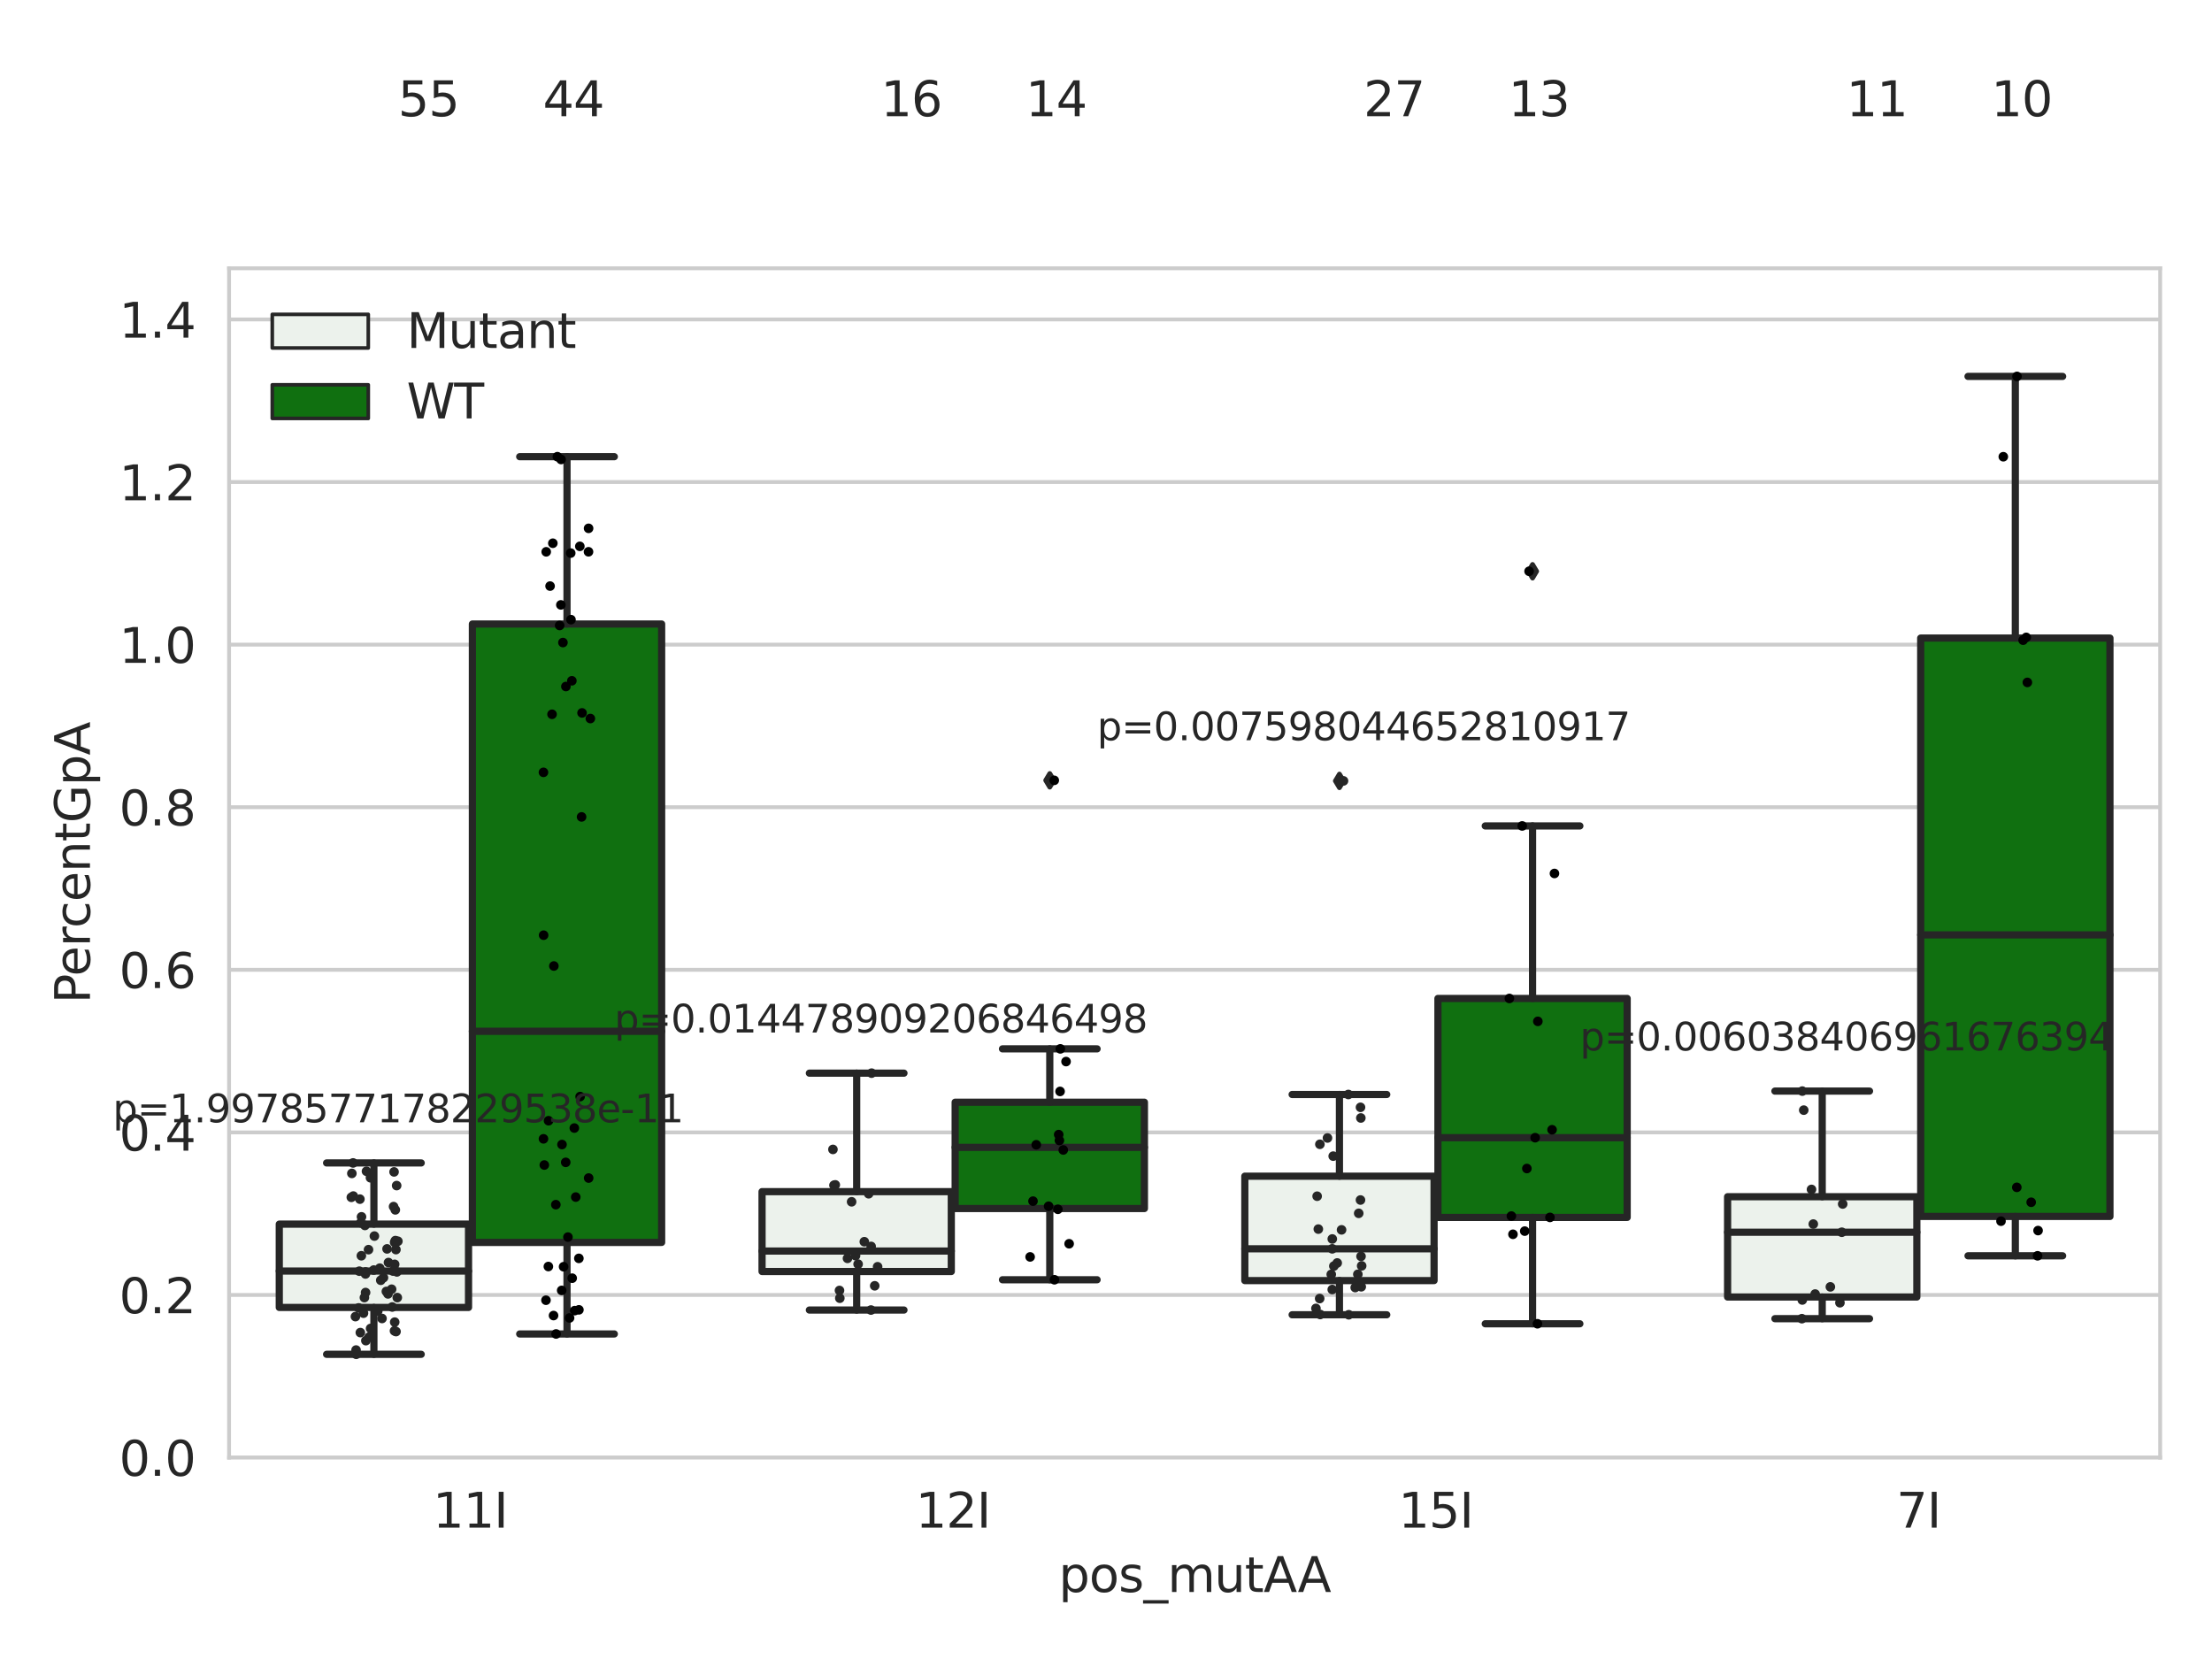 <?xml version="1.0" encoding="utf-8" standalone="no"?>
<!DOCTYPE svg PUBLIC "-//W3C//DTD SVG 1.1//EN"
  "http://www.w3.org/Graphics/SVG/1.1/DTD/svg11.dtd">
<svg xmlns:xlink="http://www.w3.org/1999/xlink" width="460.8pt" height="345.6pt" viewBox="0 0 460.8 345.6" xmlns="http://www.w3.org/2000/svg" version="1.1">
 <defs>
  <style type="text/css">*{stroke-linejoin: round; stroke-linecap: butt}</style>
 </defs>
 <g id="figure_1">
  <g id="patch_1">
   <path d="M 0 345.6 
L 460.8 345.6 
L 460.8 0 
L 0 0 
z
" style="fill: #ffffff"/>
  </g>
  <g id="axes_1">
   <g id="patch_2">
    <path d="M 47.72 303.64 
L 450 303.64 
L 450 55.89 
L 47.72 55.89 
z
" style="fill: #ffffff"/>
   </g>
   <g id="matplotlib.axis_1">
    <g id="xtick_1">
     <g id="text_1">
      <!-- 11I -->
      <g style="fill: #262626" transform="translate(90.168 318.238)scale(0.1 -0.1)">
       <defs>
        <path id="DejaVuSans-31" d="M 794 531 
L 1825 531 
L 1825 4091 
L 703 3866 
L 703 4441 
L 1819 4666 
L 2450 4666 
L 2450 531 
L 3481 531 
L 3481 0 
L 794 0 
L 794 531 
z
" transform="scale(0.016)"/>
        <path id="DejaVuSans-49" d="M 628 4666 
L 1259 4666 
L 1259 0 
L 628 0 
L 628 4666 
z
" transform="scale(0.016)"/>
       </defs>
       <use xlink:href="#DejaVuSans-31"/>
       <use xlink:href="#DejaVuSans-31" x="63.623"/>
       <use xlink:href="#DejaVuSans-49" x="127.246"/>
      </g>
     </g>
    </g>
    <g id="xtick_2">
     <g id="text_2">
      <!-- 12I -->
      <g style="fill: #262626" transform="translate(190.738 318.238)scale(0.1 -0.1)">
       <defs>
        <path id="DejaVuSans-32" d="M 1228 531 
L 3431 531 
L 3431 0 
L 469 0 
L 469 531 
Q 828 903 1448 1529 
Q 2069 2156 2228 2338 
Q 2531 2678 2651 2914 
Q 2772 3150 2772 3378 
Q 2772 3750 2511 3984 
Q 2250 4219 1831 4219 
Q 1534 4219 1204 4116 
Q 875 4013 500 3803 
L 500 4441 
Q 881 4594 1212 4672 
Q 1544 4750 1819 4750 
Q 2544 4750 2975 4387 
Q 3406 4025 3406 3419 
Q 3406 3131 3298 2873 
Q 3191 2616 2906 2266 
Q 2828 2175 2409 1742 
Q 1991 1309 1228 531 
z
" transform="scale(0.016)"/>
       </defs>
       <use xlink:href="#DejaVuSans-31"/>
       <use xlink:href="#DejaVuSans-32" x="63.623"/>
       <use xlink:href="#DejaVuSans-49" x="127.246"/>
      </g>
     </g>
    </g>
    <g id="xtick_3">
     <g id="text_3">
      <!-- 15I -->
      <g style="fill: #262626" transform="translate(291.308 318.238)scale(0.1 -0.1)">
       <defs>
        <path id="DejaVuSans-35" d="M 691 4666 
L 3169 4666 
L 3169 4134 
L 1269 4134 
L 1269 2991 
Q 1406 3038 1543 3061 
Q 1681 3084 1819 3084 
Q 2600 3084 3056 2656 
Q 3513 2228 3513 1497 
Q 3513 744 3044 326 
Q 2575 -91 1722 -91 
Q 1428 -91 1123 -41 
Q 819 9 494 109 
L 494 744 
Q 775 591 1075 516 
Q 1375 441 1709 441 
Q 2250 441 2565 725 
Q 2881 1009 2881 1497 
Q 2881 1984 2565 2268 
Q 2250 2553 1709 2553 
Q 1456 2553 1204 2497 
Q 953 2441 691 2322 
L 691 4666 
z
" transform="scale(0.016)"/>
       </defs>
       <use xlink:href="#DejaVuSans-31"/>
       <use xlink:href="#DejaVuSans-35" x="63.623"/>
       <use xlink:href="#DejaVuSans-49" x="127.246"/>
      </g>
     </g>
    </g>
    <g id="xtick_4">
     <g id="text_4">
      <!-- 7I -->
      <g style="fill: #262626" transform="translate(395.059 318.238)scale(0.1 -0.1)">
       <defs>
        <path id="DejaVuSans-37" d="M 525 4666 
L 3525 4666 
L 3525 4397 
L 1831 0 
L 1172 0 
L 2766 4134 
L 525 4134 
L 525 4666 
z
" transform="scale(0.016)"/>
       </defs>
       <use xlink:href="#DejaVuSans-37"/>
       <use xlink:href="#DejaVuSans-49" x="63.623"/>
      </g>
     </g>
    </g>
    <g id="text_5">
     <!-- pos_mutAA -->
     <g style="fill: #262626" transform="translate(220.544 331.638)scale(0.1 -0.1)">
      <defs>
       <path id="DejaVuSans-70" d="M 1159 525 
L 1159 -1331 
L 581 -1331 
L 581 3500 
L 1159 3500 
L 1159 2969 
Q 1341 3281 1617 3432 
Q 1894 3584 2278 3584 
Q 2916 3584 3314 3078 
Q 3713 2572 3713 1747 
Q 3713 922 3314 415 
Q 2916 -91 2278 -91 
Q 1894 -91 1617 61 
Q 1341 213 1159 525 
z
M 3116 1747 
Q 3116 2381 2855 2742 
Q 2594 3103 2138 3103 
Q 1681 3103 1420 2742 
Q 1159 2381 1159 1747 
Q 1159 1113 1420 752 
Q 1681 391 2138 391 
Q 2594 391 2855 752 
Q 3116 1113 3116 1747 
z
" transform="scale(0.016)"/>
       <path id="DejaVuSans-6f" d="M 1959 3097 
Q 1497 3097 1228 2736 
Q 959 2375 959 1747 
Q 959 1119 1226 758 
Q 1494 397 1959 397 
Q 2419 397 2687 759 
Q 2956 1122 2956 1747 
Q 2956 2369 2687 2733 
Q 2419 3097 1959 3097 
z
M 1959 3584 
Q 2709 3584 3137 3096 
Q 3566 2609 3566 1747 
Q 3566 888 3137 398 
Q 2709 -91 1959 -91 
Q 1206 -91 779 398 
Q 353 888 353 1747 
Q 353 2609 779 3096 
Q 1206 3584 1959 3584 
z
" transform="scale(0.016)"/>
       <path id="DejaVuSans-73" d="M 2834 3397 
L 2834 2853 
Q 2591 2978 2328 3040 
Q 2066 3103 1784 3103 
Q 1356 3103 1142 2972 
Q 928 2841 928 2578 
Q 928 2378 1081 2264 
Q 1234 2150 1697 2047 
L 1894 2003 
Q 2506 1872 2764 1633 
Q 3022 1394 3022 966 
Q 3022 478 2636 193 
Q 2250 -91 1575 -91 
Q 1294 -91 989 -36 
Q 684 19 347 128 
L 347 722 
Q 666 556 975 473 
Q 1284 391 1588 391 
Q 1994 391 2212 530 
Q 2431 669 2431 922 
Q 2431 1156 2273 1281 
Q 2116 1406 1581 1522 
L 1381 1569 
Q 847 1681 609 1914 
Q 372 2147 372 2553 
Q 372 3047 722 3315 
Q 1072 3584 1716 3584 
Q 2034 3584 2315 3537 
Q 2597 3491 2834 3397 
z
" transform="scale(0.016)"/>
       <path id="DejaVuSans-5f" d="M 3263 -1063 
L 3263 -1509 
L -63 -1509 
L -63 -1063 
L 3263 -1063 
z
" transform="scale(0.016)"/>
       <path id="DejaVuSans-6d" d="M 3328 2828 
Q 3544 3216 3844 3400 
Q 4144 3584 4550 3584 
Q 5097 3584 5394 3201 
Q 5691 2819 5691 2113 
L 5691 0 
L 5113 0 
L 5113 2094 
Q 5113 2597 4934 2840 
Q 4756 3084 4391 3084 
Q 3944 3084 3684 2787 
Q 3425 2491 3425 1978 
L 3425 0 
L 2847 0 
L 2847 2094 
Q 2847 2600 2669 2842 
Q 2491 3084 2119 3084 
Q 1678 3084 1418 2786 
Q 1159 2488 1159 1978 
L 1159 0 
L 581 0 
L 581 3500 
L 1159 3500 
L 1159 2956 
Q 1356 3278 1631 3431 
Q 1906 3584 2284 3584 
Q 2666 3584 2933 3390 
Q 3200 3197 3328 2828 
z
" transform="scale(0.016)"/>
       <path id="DejaVuSans-75" d="M 544 1381 
L 544 3500 
L 1119 3500 
L 1119 1403 
Q 1119 906 1312 657 
Q 1506 409 1894 409 
Q 2359 409 2629 706 
Q 2900 1003 2900 1516 
L 2900 3500 
L 3475 3500 
L 3475 0 
L 2900 0 
L 2900 538 
Q 2691 219 2414 64 
Q 2138 -91 1772 -91 
Q 1169 -91 856 284 
Q 544 659 544 1381 
z
M 1991 3584 
L 1991 3584 
z
" transform="scale(0.016)"/>
       <path id="DejaVuSans-74" d="M 1172 4494 
L 1172 3500 
L 2356 3500 
L 2356 3053 
L 1172 3053 
L 1172 1153 
Q 1172 725 1289 603 
Q 1406 481 1766 481 
L 2356 481 
L 2356 0 
L 1766 0 
Q 1100 0 847 248 
Q 594 497 594 1153 
L 594 3053 
L 172 3053 
L 172 3500 
L 594 3500 
L 594 4494 
L 1172 4494 
z
" transform="scale(0.016)"/>
       <path id="DejaVuSans-41" d="M 2188 4044 
L 1331 1722 
L 3047 1722 
L 2188 4044 
z
M 1831 4666 
L 2547 4666 
L 4325 0 
L 3669 0 
L 3244 1197 
L 1141 1197 
L 716 0 
L 50 0 
L 1831 4666 
z
" transform="scale(0.016)"/>
      </defs>
      <use xlink:href="#DejaVuSans-70"/>
      <use xlink:href="#DejaVuSans-6f" x="63.477"/>
      <use xlink:href="#DejaVuSans-73" x="124.658"/>
      <use xlink:href="#DejaVuSans-5f" x="176.758"/>
      <use xlink:href="#DejaVuSans-6d" x="226.758"/>
      <use xlink:href="#DejaVuSans-75" x="324.17"/>
      <use xlink:href="#DejaVuSans-74" x="387.549"/>
      <use xlink:href="#DejaVuSans-41" x="426.758"/>
      <use xlink:href="#DejaVuSans-41" x="497.916"/>
     </g>
    </g>
   </g>
   <g id="matplotlib.axis_2">
    <g id="ytick_1">
     <g id="line2d_1">
      <path d="M 47.72 303.64 
L 450 303.64 
" clip-path="url(#p3e4e7b98ad)" style="fill: none; stroke: #cccccc; stroke-width: 0.8; stroke-linecap: round"/>
     </g>
     <g id="text_6">
      <!-- 0.0 -->
      <g style="fill: #262626" transform="translate(24.817 307.439)scale(0.1 -0.1)">
       <defs>
        <path id="DejaVuSans-30" d="M 2034 4250 
Q 1547 4250 1301 3770 
Q 1056 3291 1056 2328 
Q 1056 1369 1301 889 
Q 1547 409 2034 409 
Q 2525 409 2770 889 
Q 3016 1369 3016 2328 
Q 3016 3291 2770 3770 
Q 2525 4250 2034 4250 
z
M 2034 4750 
Q 2819 4750 3233 4129 
Q 3647 3509 3647 2328 
Q 3647 1150 3233 529 
Q 2819 -91 2034 -91 
Q 1250 -91 836 529 
Q 422 1150 422 2328 
Q 422 3509 836 4129 
Q 1250 4750 2034 4750 
z
" transform="scale(0.016)"/>
        <path id="DejaVuSans-2e" d="M 684 794 
L 1344 794 
L 1344 0 
L 684 0 
L 684 794 
z
" transform="scale(0.016)"/>
       </defs>
       <use xlink:href="#DejaVuSans-30"/>
       <use xlink:href="#DejaVuSans-2e" x="63.623"/>
       <use xlink:href="#DejaVuSans-30" x="95.41"/>
      </g>
     </g>
    </g>
    <g id="ytick_2">
     <g id="line2d_2">
      <path d="M 47.72 269.769 
L 450 269.769 
" clip-path="url(#p3e4e7b98ad)" style="fill: none; stroke: #cccccc; stroke-width: 0.8; stroke-linecap: round"/>
     </g>
     <g id="text_7">
      <!-- 0.2 -->
      <g style="fill: #262626" transform="translate(24.817 273.568)scale(0.1 -0.1)">
       <use xlink:href="#DejaVuSans-30"/>
       <use xlink:href="#DejaVuSans-2e" x="63.623"/>
       <use xlink:href="#DejaVuSans-32" x="95.41"/>
      </g>
     </g>
    </g>
    <g id="ytick_3">
     <g id="line2d_3">
      <path d="M 47.72 235.898 
L 450 235.898 
" clip-path="url(#p3e4e7b98ad)" style="fill: none; stroke: #cccccc; stroke-width: 0.8; stroke-linecap: round"/>
     </g>
     <g id="text_8">
      <!-- 0.4 -->
      <g style="fill: #262626" transform="translate(24.817 239.697)scale(0.1 -0.1)">
       <defs>
        <path id="DejaVuSans-34" d="M 2419 4116 
L 825 1625 
L 2419 1625 
L 2419 4116 
z
M 2253 4666 
L 3047 4666 
L 3047 1625 
L 3713 1625 
L 3713 1100 
L 3047 1100 
L 3047 0 
L 2419 0 
L 2419 1100 
L 313 1100 
L 313 1709 
L 2253 4666 
z
" transform="scale(0.016)"/>
       </defs>
       <use xlink:href="#DejaVuSans-30"/>
       <use xlink:href="#DejaVuSans-2e" x="63.623"/>
       <use xlink:href="#DejaVuSans-34" x="95.41"/>
      </g>
     </g>
    </g>
    <g id="ytick_4">
     <g id="line2d_4">
      <path d="M 47.72 202.026 
L 450 202.026 
" clip-path="url(#p3e4e7b98ad)" style="fill: none; stroke: #cccccc; stroke-width: 0.8; stroke-linecap: round"/>
     </g>
     <g id="text_9">
      <!-- 0.6 -->
      <g style="fill: #262626" transform="translate(24.817 205.826)scale(0.1 -0.1)">
       <defs>
        <path id="DejaVuSans-36" d="M 2113 2584 
Q 1688 2584 1439 2293 
Q 1191 2003 1191 1497 
Q 1191 994 1439 701 
Q 1688 409 2113 409 
Q 2538 409 2786 701 
Q 3034 994 3034 1497 
Q 3034 2003 2786 2293 
Q 2538 2584 2113 2584 
z
M 3366 4563 
L 3366 3988 
Q 3128 4100 2886 4159 
Q 2644 4219 2406 4219 
Q 1781 4219 1451 3797 
Q 1122 3375 1075 2522 
Q 1259 2794 1537 2939 
Q 1816 3084 2150 3084 
Q 2853 3084 3261 2657 
Q 3669 2231 3669 1497 
Q 3669 778 3244 343 
Q 2819 -91 2113 -91 
Q 1303 -91 875 529 
Q 447 1150 447 2328 
Q 447 3434 972 4092 
Q 1497 4750 2381 4750 
Q 2619 4750 2861 4703 
Q 3103 4656 3366 4563 
z
" transform="scale(0.016)"/>
       </defs>
       <use xlink:href="#DejaVuSans-30"/>
       <use xlink:href="#DejaVuSans-2e" x="63.623"/>
       <use xlink:href="#DejaVuSans-36" x="95.41"/>
      </g>
     </g>
    </g>
    <g id="ytick_5">
     <g id="line2d_5">
      <path d="M 47.72 168.155 
L 450 168.155 
" clip-path="url(#p3e4e7b98ad)" style="fill: none; stroke: #cccccc; stroke-width: 0.8; stroke-linecap: round"/>
     </g>
     <g id="text_10">
      <!-- 0.8 -->
      <g style="fill: #262626" transform="translate(24.817 171.954)scale(0.1 -0.1)">
       <defs>
        <path id="DejaVuSans-38" d="M 2034 2216 
Q 1584 2216 1326 1975 
Q 1069 1734 1069 1313 
Q 1069 891 1326 650 
Q 1584 409 2034 409 
Q 2484 409 2743 651 
Q 3003 894 3003 1313 
Q 3003 1734 2745 1975 
Q 2488 2216 2034 2216 
z
M 1403 2484 
Q 997 2584 770 2862 
Q 544 3141 544 3541 
Q 544 4100 942 4425 
Q 1341 4750 2034 4750 
Q 2731 4750 3128 4425 
Q 3525 4100 3525 3541 
Q 3525 3141 3298 2862 
Q 3072 2584 2669 2484 
Q 3125 2378 3379 2068 
Q 3634 1759 3634 1313 
Q 3634 634 3220 271 
Q 2806 -91 2034 -91 
Q 1263 -91 848 271 
Q 434 634 434 1313 
Q 434 1759 690 2068 
Q 947 2378 1403 2484 
z
M 1172 3481 
Q 1172 3119 1398 2916 
Q 1625 2713 2034 2713 
Q 2441 2713 2670 2916 
Q 2900 3119 2900 3481 
Q 2900 3844 2670 4047 
Q 2441 4250 2034 4250 
Q 1625 4250 1398 4047 
Q 1172 3844 1172 3481 
z
" transform="scale(0.016)"/>
       </defs>
       <use xlink:href="#DejaVuSans-30"/>
       <use xlink:href="#DejaVuSans-2e" x="63.623"/>
       <use xlink:href="#DejaVuSans-38" x="95.41"/>
      </g>
     </g>
    </g>
    <g id="ytick_6">
     <g id="line2d_6">
      <path d="M 47.72 134.284 
L 450 134.284 
" clip-path="url(#p3e4e7b98ad)" style="fill: none; stroke: #cccccc; stroke-width: 0.8; stroke-linecap: round"/>
     </g>
     <g id="text_11">
      <!-- 1.0 -->
      <g style="fill: #262626" transform="translate(24.817 138.083)scale(0.1 -0.1)">
       <use xlink:href="#DejaVuSans-31"/>
       <use xlink:href="#DejaVuSans-2e" x="63.623"/>
       <use xlink:href="#DejaVuSans-30" x="95.41"/>
      </g>
     </g>
    </g>
    <g id="ytick_7">
     <g id="line2d_7">
      <path d="M 47.72 100.413 
L 450 100.413 
" clip-path="url(#p3e4e7b98ad)" style="fill: none; stroke: #cccccc; stroke-width: 0.8; stroke-linecap: round"/>
     </g>
     <g id="text_12">
      <!-- 1.2 -->
      <g style="fill: #262626" transform="translate(24.817 104.212)scale(0.1 -0.1)">
       <use xlink:href="#DejaVuSans-31"/>
       <use xlink:href="#DejaVuSans-2e" x="63.623"/>
       <use xlink:href="#DejaVuSans-32" x="95.41"/>
      </g>
     </g>
    </g>
    <g id="ytick_8">
     <g id="line2d_8">
      <path d="M 47.72 66.542 
L 450 66.542 
" clip-path="url(#p3e4e7b98ad)" style="fill: none; stroke: #cccccc; stroke-width: 0.8; stroke-linecap: round"/>
     </g>
     <g id="text_13">
      <!-- 1.4 -->
      <g style="fill: #262626" transform="translate(24.817 70.341)scale(0.1 -0.1)">
       <use xlink:href="#DejaVuSans-31"/>
       <use xlink:href="#DejaVuSans-2e" x="63.623"/>
       <use xlink:href="#DejaVuSans-34" x="95.41"/>
      </g>
     </g>
    </g>
    <g id="text_14">
     <!-- PercentGpA -->
     <g style="fill: #262626" transform="translate(18.737 209.041)rotate(-90)scale(0.1 -0.1)">
      <defs>
       <path id="DejaVuSans-50" d="M 1259 4147 
L 1259 2394 
L 2053 2394 
Q 2494 2394 2734 2622 
Q 2975 2850 2975 3272 
Q 2975 3691 2734 3919 
Q 2494 4147 2053 4147 
L 1259 4147 
z
M 628 4666 
L 2053 4666 
Q 2838 4666 3239 4311 
Q 3641 3956 3641 3272 
Q 3641 2581 3239 2228 
Q 2838 1875 2053 1875 
L 1259 1875 
L 1259 0 
L 628 0 
L 628 4666 
z
" transform="scale(0.016)"/>
       <path id="DejaVuSans-65" d="M 3597 1894 
L 3597 1613 
L 953 1613 
Q 991 1019 1311 708 
Q 1631 397 2203 397 
Q 2534 397 2845 478 
Q 3156 559 3463 722 
L 3463 178 
Q 3153 47 2828 -22 
Q 2503 -91 2169 -91 
Q 1331 -91 842 396 
Q 353 884 353 1716 
Q 353 2575 817 3079 
Q 1281 3584 2069 3584 
Q 2775 3584 3186 3129 
Q 3597 2675 3597 1894 
z
M 3022 2063 
Q 3016 2534 2758 2815 
Q 2500 3097 2075 3097 
Q 1594 3097 1305 2825 
Q 1016 2553 972 2059 
L 3022 2063 
z
" transform="scale(0.016)"/>
       <path id="DejaVuSans-72" d="M 2631 2963 
Q 2534 3019 2420 3045 
Q 2306 3072 2169 3072 
Q 1681 3072 1420 2755 
Q 1159 2438 1159 1844 
L 1159 0 
L 581 0 
L 581 3500 
L 1159 3500 
L 1159 2956 
Q 1341 3275 1631 3429 
Q 1922 3584 2338 3584 
Q 2397 3584 2469 3576 
Q 2541 3569 2628 3553 
L 2631 2963 
z
" transform="scale(0.016)"/>
       <path id="DejaVuSans-63" d="M 3122 3366 
L 3122 2828 
Q 2878 2963 2633 3030 
Q 2388 3097 2138 3097 
Q 1578 3097 1268 2742 
Q 959 2388 959 1747 
Q 959 1106 1268 751 
Q 1578 397 2138 397 
Q 2388 397 2633 464 
Q 2878 531 3122 666 
L 3122 134 
Q 2881 22 2623 -34 
Q 2366 -91 2075 -91 
Q 1284 -91 818 406 
Q 353 903 353 1747 
Q 353 2603 823 3093 
Q 1294 3584 2113 3584 
Q 2378 3584 2631 3529 
Q 2884 3475 3122 3366 
z
" transform="scale(0.016)"/>
       <path id="DejaVuSans-6e" d="M 3513 2113 
L 3513 0 
L 2938 0 
L 2938 2094 
Q 2938 2591 2744 2837 
Q 2550 3084 2163 3084 
Q 1697 3084 1428 2787 
Q 1159 2491 1159 1978 
L 1159 0 
L 581 0 
L 581 3500 
L 1159 3500 
L 1159 2956 
Q 1366 3272 1645 3428 
Q 1925 3584 2291 3584 
Q 2894 3584 3203 3211 
Q 3513 2838 3513 2113 
z
" transform="scale(0.016)"/>
       <path id="DejaVuSans-47" d="M 3809 666 
L 3809 1919 
L 2778 1919 
L 2778 2438 
L 4434 2438 
L 4434 434 
Q 4069 175 3628 42 
Q 3188 -91 2688 -91 
Q 1594 -91 976 548 
Q 359 1188 359 2328 
Q 359 3472 976 4111 
Q 1594 4750 2688 4750 
Q 3144 4750 3555 4637 
Q 3966 4525 4313 4306 
L 4313 3634 
Q 3963 3931 3569 4081 
Q 3175 4231 2741 4231 
Q 1884 4231 1454 3753 
Q 1025 3275 1025 2328 
Q 1025 1384 1454 906 
Q 1884 428 2741 428 
Q 3075 428 3337 486 
Q 3600 544 3809 666 
z
" transform="scale(0.016)"/>
      </defs>
      <use xlink:href="#DejaVuSans-50"/>
      <use xlink:href="#DejaVuSans-65" x="56.678"/>
      <use xlink:href="#DejaVuSans-72" x="118.201"/>
      <use xlink:href="#DejaVuSans-63" x="157.064"/>
      <use xlink:href="#DejaVuSans-65" x="212.045"/>
      <use xlink:href="#DejaVuSans-6e" x="273.568"/>
      <use xlink:href="#DejaVuSans-74" x="336.947"/>
      <use xlink:href="#DejaVuSans-47" x="376.156"/>
      <use xlink:href="#DejaVuSans-70" x="453.646"/>
      <use xlink:href="#DejaVuSans-41" x="517.123"/>
     </g>
    </g>
   </g>
   <g id="patch_3">
    <path d="M 58.179 272.366 
L 97.603 272.366 
L 97.603 255.007 
L 58.179 255.007 
L 58.179 272.366 
z
" clip-path="url(#p3e4e7b98ad)" style="fill: #ecf2ec; stroke: #262626; stroke-width: 1.5; stroke-linejoin: miter"/>
   </g>
   <g id="patch_4">
    <path d="M 98.407 258.818 
L 137.831 258.818 
L 137.831 129.993 
L 98.407 129.993 
L 98.407 258.818 
z
" clip-path="url(#p3e4e7b98ad)" style="fill: #107010; stroke: #262626; stroke-width: 1.5; stroke-linejoin: miter"/>
   </g>
   <g id="patch_5">
    <path d="M 158.749 264.88 
L 198.173 264.88 
L 198.173 248.237 
L 158.749 248.237 
L 158.749 264.88 
z
" clip-path="url(#p3e4e7b98ad)" style="fill: #ecf2ec; stroke: #262626; stroke-width: 1.5; stroke-linejoin: miter"/>
   </g>
   <g id="patch_6">
    <path d="M 198.977 251.757 
L 238.401 251.757 
L 238.401 229.613 
L 198.977 229.613 
L 198.977 251.757 
z
" clip-path="url(#p3e4e7b98ad)" style="fill: #107010; stroke: #262626; stroke-width: 1.5; stroke-linejoin: miter"/>
   </g>
   <g id="patch_7">
    <path d="M 259.319 266.769 
L 298.743 266.769 
L 298.743 245.019 
L 259.319 245.019 
L 259.319 266.769 
z
" clip-path="url(#p3e4e7b98ad)" style="fill: #ecf2ec; stroke: #262626; stroke-width: 1.5; stroke-linejoin: miter"/>
   </g>
   <g id="patch_8">
    <path d="M 299.547 253.608 
L 338.971 253.608 
L 338.971 207.995 
L 299.547 207.995 
L 299.547 253.608 
z
" clip-path="url(#p3e4e7b98ad)" style="fill: #107010; stroke: #262626; stroke-width: 1.5; stroke-linejoin: miter"/>
   </g>
   <g id="patch_9">
    <path d="M 359.889 270.192 
L 399.313 270.192 
L 399.313 249.297 
L 359.889 249.297 
L 359.889 270.192 
z
" clip-path="url(#p3e4e7b98ad)" style="fill: #ecf2ec; stroke: #262626; stroke-width: 1.5; stroke-linejoin: miter"/>
   </g>
   <g id="patch_10">
    <path d="M 400.117 253.408 
L 439.541 253.408 
L 439.541 132.924 
L 400.117 132.924 
L 400.117 253.408 
z
" clip-path="url(#p3e4e7b98ad)" style="fill: #107010; stroke: #262626; stroke-width: 1.5; stroke-linejoin: miter"/>
   </g>
   <g id="patch_11">
    <path d="M 98.005 303.64 
L 98.005 303.64 
L 98.005 303.64 
L 98.005 303.64 
z
" clip-path="url(#p3e4e7b98ad)" style="fill: #ecf2ec; stroke: #262626; stroke-width: 0.75; stroke-linejoin: miter"/>
   </g>
   <g id="patch_12">
    <path d="M 98.005 303.64 
L 98.005 303.64 
L 98.005 303.64 
L 98.005 303.64 
z
" clip-path="url(#p3e4e7b98ad)" style="fill: #107010; stroke: #262626; stroke-width: 0.75; stroke-linejoin: miter"/>
   </g>
   <g id="PathCollection_1"/>
   <g id="PathCollection_2"/>
   <g id="line2d_9">
    <path d="M 77.891 272.366 
L 77.891 282.127 
" clip-path="url(#p3e4e7b98ad)" style="fill: none; stroke: #262626; stroke-width: 1.5; stroke-linecap: round"/>
   </g>
   <g id="line2d_10">
    <path d="M 77.891 255.007 
L 77.891 242.261 
" clip-path="url(#p3e4e7b98ad)" style="fill: none; stroke: #262626; stroke-width: 1.5; stroke-linecap: round"/>
   </g>
   <g id="line2d_11">
    <path d="M 68.035 282.127 
L 87.747 282.127 
" clip-path="url(#p3e4e7b98ad)" style="fill: none; stroke: #262626; stroke-width: 1.5; stroke-linecap: round"/>
   </g>
   <g id="line2d_12">
    <path d="M 68.035 242.261 
L 87.747 242.261 
" clip-path="url(#p3e4e7b98ad)" style="fill: none; stroke: #262626; stroke-width: 1.5; stroke-linecap: round"/>
   </g>
   <g id="line2d_13"/>
   <g id="line2d_14">
    <path d="M 118.119 258.818 
L 118.119 277.888 
" clip-path="url(#p3e4e7b98ad)" style="fill: none; stroke: #262626; stroke-width: 1.5; stroke-linecap: round"/>
   </g>
   <g id="line2d_15">
    <path d="M 118.119 129.993 
L 118.119 95.136 
" clip-path="url(#p3e4e7b98ad)" style="fill: none; stroke: #262626; stroke-width: 1.5; stroke-linecap: round"/>
   </g>
   <g id="line2d_16">
    <path d="M 108.263 277.888 
L 127.975 277.888 
" clip-path="url(#p3e4e7b98ad)" style="fill: none; stroke: #262626; stroke-width: 1.5; stroke-linecap: round"/>
   </g>
   <g id="line2d_17">
    <path d="M 108.263 95.136 
L 127.975 95.136 
" clip-path="url(#p3e4e7b98ad)" style="fill: none; stroke: #262626; stroke-width: 1.5; stroke-linecap: round"/>
   </g>
   <g id="line2d_18"/>
   <g id="line2d_19">
    <path d="M 178.461 264.88 
L 178.461 272.906 
" clip-path="url(#p3e4e7b98ad)" style="fill: none; stroke: #262626; stroke-width: 1.5; stroke-linecap: round"/>
   </g>
   <g id="line2d_20">
    <path d="M 178.461 248.237 
L 178.461 223.558 
" clip-path="url(#p3e4e7b98ad)" style="fill: none; stroke: #262626; stroke-width: 1.5; stroke-linecap: round"/>
   </g>
   <g id="line2d_21">
    <path d="M 168.605 272.906 
L 188.317 272.906 
" clip-path="url(#p3e4e7b98ad)" style="fill: none; stroke: #262626; stroke-width: 1.5; stroke-linecap: round"/>
   </g>
   <g id="line2d_22">
    <path d="M 168.605 223.558 
L 188.317 223.558 
" clip-path="url(#p3e4e7b98ad)" style="fill: none; stroke: #262626; stroke-width: 1.5; stroke-linecap: round"/>
   </g>
   <g id="line2d_23"/>
   <g id="line2d_24">
    <path d="M 218.689 251.757 
L 218.689 266.596 
" clip-path="url(#p3e4e7b98ad)" style="fill: none; stroke: #262626; stroke-width: 1.5; stroke-linecap: round"/>
   </g>
   <g id="line2d_25">
    <path d="M 218.689 229.613 
L 218.689 218.497 
" clip-path="url(#p3e4e7b98ad)" style="fill: none; stroke: #262626; stroke-width: 1.5; stroke-linecap: round"/>
   </g>
   <g id="line2d_26">
    <path d="M 208.833 266.596 
L 228.545 266.596 
" clip-path="url(#p3e4e7b98ad)" style="fill: none; stroke: #262626; stroke-width: 1.5; stroke-linecap: round"/>
   </g>
   <g id="line2d_27">
    <path d="M 208.833 218.497 
L 228.545 218.497 
" clip-path="url(#p3e4e7b98ad)" style="fill: none; stroke: #262626; stroke-width: 1.5; stroke-linecap: round"/>
   </g>
   <g id="line2d_28">
    <defs>
     <path id="mcea711ca2a" d="M -0 1.414 
L 0.849 0 
L 0 -1.414 
L -0.849 -0 
z
" style="stroke: #262626; stroke-linejoin: miter"/>
    </defs>
    <g clip-path="url(#p3e4e7b98ad)">
     <use xlink:href="#mcea711ca2a" x="218.689" y="162.558" style="fill: #262626; stroke: #262626; stroke-linejoin: miter"/>
    </g>
   </g>
   <g id="line2d_29">
    <path d="M 279.031 266.769 
L 279.031 273.89 
" clip-path="url(#p3e4e7b98ad)" style="fill: none; stroke: #262626; stroke-width: 1.5; stroke-linecap: round"/>
   </g>
   <g id="line2d_30">
    <path d="M 279.031 245.019 
L 279.031 228.001 
" clip-path="url(#p3e4e7b98ad)" style="fill: none; stroke: #262626; stroke-width: 1.5; stroke-linecap: round"/>
   </g>
   <g id="line2d_31">
    <path d="M 269.175 273.89 
L 288.887 273.89 
" clip-path="url(#p3e4e7b98ad)" style="fill: none; stroke: #262626; stroke-width: 1.5; stroke-linecap: round"/>
   </g>
   <g id="line2d_32">
    <path d="M 269.175 228.001 
L 288.887 228.001 
" clip-path="url(#p3e4e7b98ad)" style="fill: none; stroke: #262626; stroke-width: 1.5; stroke-linecap: round"/>
   </g>
   <g id="line2d_33">
    <g clip-path="url(#p3e4e7b98ad)">
     <use xlink:href="#mcea711ca2a" x="279.031" y="162.674" style="fill: #262626; stroke: #262626; stroke-linejoin: miter"/>
    </g>
   </g>
   <g id="line2d_34">
    <path d="M 319.259 253.608 
L 319.259 275.764 
" clip-path="url(#p3e4e7b98ad)" style="fill: none; stroke: #262626; stroke-width: 1.5; stroke-linecap: round"/>
   </g>
   <g id="line2d_35">
    <path d="M 319.259 207.995 
L 319.259 172.057 
" clip-path="url(#p3e4e7b98ad)" style="fill: none; stroke: #262626; stroke-width: 1.5; stroke-linecap: round"/>
   </g>
   <g id="line2d_36">
    <path d="M 309.403 275.764 
L 329.115 275.764 
" clip-path="url(#p3e4e7b98ad)" style="fill: none; stroke: #262626; stroke-width: 1.5; stroke-linecap: round"/>
   </g>
   <g id="line2d_37">
    <path d="M 309.403 172.057 
L 329.115 172.057 
" clip-path="url(#p3e4e7b98ad)" style="fill: none; stroke: #262626; stroke-width: 1.5; stroke-linecap: round"/>
   </g>
   <g id="line2d_38">
    <g clip-path="url(#p3e4e7b98ad)">
     <use xlink:href="#mcea711ca2a" x="319.259" y="119.005" style="fill: #262626; stroke: #262626; stroke-linejoin: miter"/>
    </g>
   </g>
   <g id="line2d_39">
    <path d="M 379.601 270.192 
L 379.601 274.704 
" clip-path="url(#p3e4e7b98ad)" style="fill: none; stroke: #262626; stroke-width: 1.5; stroke-linecap: round"/>
   </g>
   <g id="line2d_40">
    <path d="M 379.601 249.297 
L 379.601 227.295 
" clip-path="url(#p3e4e7b98ad)" style="fill: none; stroke: #262626; stroke-width: 1.5; stroke-linecap: round"/>
   </g>
   <g id="line2d_41">
    <path d="M 369.745 274.704 
L 389.457 274.704 
" clip-path="url(#p3e4e7b98ad)" style="fill: none; stroke: #262626; stroke-width: 1.5; stroke-linecap: round"/>
   </g>
   <g id="line2d_42">
    <path d="M 369.745 227.295 
L 389.457 227.295 
" clip-path="url(#p3e4e7b98ad)" style="fill: none; stroke: #262626; stroke-width: 1.5; stroke-linecap: round"/>
   </g>
   <g id="line2d_43"/>
   <g id="line2d_44">
    <path d="M 419.829 253.408 
L 419.829 261.605 
" clip-path="url(#p3e4e7b98ad)" style="fill: none; stroke: #262626; stroke-width: 1.5; stroke-linecap: round"/>
   </g>
   <g id="line2d_45">
    <path d="M 419.829 132.924 
L 419.829 78.412 
" clip-path="url(#p3e4e7b98ad)" style="fill: none; stroke: #262626; stroke-width: 1.5; stroke-linecap: round"/>
   </g>
   <g id="line2d_46">
    <path d="M 409.973 261.605 
L 429.685 261.605 
" clip-path="url(#p3e4e7b98ad)" style="fill: none; stroke: #262626; stroke-width: 1.5; stroke-linecap: round"/>
   </g>
   <g id="line2d_47">
    <path d="M 409.973 78.412 
L 429.685 78.412 
" clip-path="url(#p3e4e7b98ad)" style="fill: none; stroke: #262626; stroke-width: 1.5; stroke-linecap: round"/>
   </g>
   <g id="line2d_48"/>
   <g id="line2d_49">
    <path d="M 58.179 264.786 
L 97.603 264.786 
" clip-path="url(#p3e4e7b98ad)" style="fill: none; stroke: #262626; stroke-width: 1.5; stroke-linecap: round"/>
   </g>
   <g id="line2d_50">
    <path d="M 98.407 214.837 
L 137.831 214.837 
" clip-path="url(#p3e4e7b98ad)" style="fill: none; stroke: #262626; stroke-width: 1.5; stroke-linecap: round"/>
   </g>
   <g id="line2d_51">
    <path d="M 158.749 260.616 
L 198.173 260.616 
" clip-path="url(#p3e4e7b98ad)" style="fill: none; stroke: #262626; stroke-width: 1.5; stroke-linecap: round"/>
   </g>
   <g id="line2d_52">
    <path d="M 198.977 239.017 
L 238.401 239.017 
" clip-path="url(#p3e4e7b98ad)" style="fill: none; stroke: #262626; stroke-width: 1.5; stroke-linecap: round"/>
   </g>
   <g id="line2d_53">
    <path d="M 259.319 260.152 
L 298.743 260.152 
" clip-path="url(#p3e4e7b98ad)" style="fill: none; stroke: #262626; stroke-width: 1.5; stroke-linecap: round"/>
   </g>
   <g id="line2d_54">
    <path d="M 299.547 237.005 
L 338.971 237.005 
" clip-path="url(#p3e4e7b98ad)" style="fill: none; stroke: #262626; stroke-width: 1.5; stroke-linecap: round"/>
   </g>
   <g id="line2d_55">
    <path d="M 359.889 256.699 
L 399.313 256.699 
" clip-path="url(#p3e4e7b98ad)" style="fill: none; stroke: #262626; stroke-width: 1.5; stroke-linecap: round"/>
   </g>
   <g id="line2d_56">
    <path d="M 400.117 194.752 
L 439.541 194.752 
" clip-path="url(#p3e4e7b98ad)" style="fill: none; stroke: #262626; stroke-width: 1.5; stroke-linecap: round"/>
   </g>
   <g id="patch_13">
    <path d="M 47.72 303.64 
L 47.72 55.89 
" style="fill: none; stroke: #cccccc; stroke-width: 0.8; stroke-linejoin: miter; stroke-linecap: square"/>
   </g>
   <g id="patch_14">
    <path d="M 450 303.64 
L 450 55.89 
" style="fill: none; stroke: #cccccc; stroke-width: 0.8; stroke-linejoin: miter; stroke-linecap: square"/>
   </g>
   <g id="patch_15">
    <path d="M 47.72 303.64 
L 450 303.64 
" style="fill: none; stroke: #cccccc; stroke-width: 0.8; stroke-linejoin: miter; stroke-linecap: square"/>
   </g>
   <g id="patch_16">
    <path d="M 47.72 55.89 
L 450 55.89 
" style="fill: none; stroke: #cccccc; stroke-width: 0.8; stroke-linejoin: miter; stroke-linecap: square"/>
   </g>
   <g id="PathCollection_3">
    <defs>
     <path id="C0_0_18edbf920a" d="M 0 1 
C 0.265 1 0.52 0.895 0.707 0.707 
C 0.895 0.52 1 0.265 1 -0 
C 1 -0.265 0.895 -0.52 0.707 -0.707 
C 0.52 -0.895 0.265 -1 0 -1 
C -0.265 -1 -0.52 -0.895 -0.707 -0.707 
C -0.895 -0.52 -1 -0.265 -1 0 
C -1 0.265 -0.895 0.52 -0.707 0.707 
C -0.52 0.895 -0.265 1 0 1 
z
"/>
    </defs>
    <g clip-path="url(#p3e4e7b98ad)">
     <use xlink:href="#C0_0_18edbf920a" x="73.6" y="249.161" style="fill: #262626"/>
    </g>
    <g clip-path="url(#p3e4e7b98ad)">
     <use xlink:href="#C0_0_18edbf920a" x="82.091" y="244.127" style="fill: #262626"/>
    </g>
    <g clip-path="url(#p3e4e7b98ad)">
     <use xlink:href="#C0_0_18edbf920a" x="80.927" y="263.01" style="fill: #262626"/>
    </g>
    <g clip-path="url(#p3e4e7b98ad)">
     <use xlink:href="#C0_0_18edbf920a" x="74.713" y="272.462" style="fill: #262626"/>
    </g>
    <g clip-path="url(#p3e4e7b98ad)">
     <use xlink:href="#C0_0_18edbf920a" x="74.855" y="264.811" style="fill: #262626"/>
    </g>
    <g clip-path="url(#p3e4e7b98ad)">
     <use xlink:href="#C0_0_18edbf920a" x="76.346" y="243.995" style="fill: #262626"/>
    </g>
    <g clip-path="url(#p3e4e7b98ad)">
     <use xlink:href="#C0_0_18edbf920a" x="77.203" y="276.746" style="fill: #262626"/>
    </g>
    <g clip-path="url(#p3e4e7b98ad)">
     <use xlink:href="#C0_0_18edbf920a" x="82.366" y="258.436" style="fill: #262626"/>
    </g>
    <g clip-path="url(#p3e4e7b98ad)">
     <use xlink:href="#C0_0_18edbf920a" x="79.884" y="266.166" style="fill: #262626"/>
    </g>
    <g clip-path="url(#p3e4e7b98ad)">
     <use xlink:href="#C0_0_18edbf920a" x="75.914" y="270.308" style="fill: #262626"/>
    </g>
    <g clip-path="url(#p3e4e7b98ad)">
     <use xlink:href="#C0_0_18edbf920a" x="82.481" y="260.313" style="fill: #262626"/>
    </g>
    <g clip-path="url(#p3e4e7b98ad)">
     <use xlink:href="#C0_0_18edbf920a" x="81.99" y="251.356" style="fill: #262626"/>
    </g>
    <g clip-path="url(#p3e4e7b98ad)">
     <use xlink:href="#C0_0_18edbf920a" x="81.579" y="268.57" style="fill: #262626"/>
    </g>
    <g clip-path="url(#p3e4e7b98ad)">
     <use xlink:href="#C0_0_18edbf920a" x="76.157" y="269.258" style="fill: #262626"/>
    </g>
    <g clip-path="url(#p3e4e7b98ad)">
     <use xlink:href="#C0_0_18edbf920a" x="82.888" y="258.573" style="fill: #262626"/>
    </g>
    <g clip-path="url(#p3e4e7b98ad)">
     <use xlink:href="#C0_0_18edbf920a" x="79.579" y="274.663" style="fill: #262626"/>
    </g>
    <g clip-path="url(#p3e4e7b98ad)">
     <use xlink:href="#C0_0_18edbf920a" x="81.874" y="264.786" style="fill: #262626"/>
    </g>
    <g clip-path="url(#p3e4e7b98ad)">
     <use xlink:href="#C0_0_18edbf920a" x="74.972" y="249.802" style="fill: #262626"/>
    </g>
    <g clip-path="url(#p3e4e7b98ad)">
     <use xlink:href="#C0_0_18edbf920a" x="76.89" y="278.545" style="fill: #262626"/>
    </g>
    <g clip-path="url(#p3e4e7b98ad)">
     <use xlink:href="#C0_0_18edbf920a" x="75.065" y="277.603" style="fill: #262626"/>
    </g>
    <g clip-path="url(#p3e4e7b98ad)">
     <use xlink:href="#C0_0_18edbf920a" x="82.354" y="252.037" style="fill: #262626"/>
    </g>
    <g clip-path="url(#p3e4e7b98ad)">
     <use xlink:href="#C0_0_18edbf920a" x="76.023" y="255.285" style="fill: #262626"/>
    </g>
    <g clip-path="url(#p3e4e7b98ad)">
     <use xlink:href="#C0_0_18edbf920a" x="80.487" y="269.032" style="fill: #262626"/>
    </g>
    <g clip-path="url(#p3e4e7b98ad)">
     <use xlink:href="#C0_0_18edbf920a" x="77.177" y="245.35" style="fill: #262626"/>
    </g>
    <g clip-path="url(#p3e4e7b98ad)">
     <use xlink:href="#C0_0_18edbf920a" x="76.138" y="265.389" style="fill: #262626"/>
    </g>
    <g clip-path="url(#p3e4e7b98ad)">
     <use xlink:href="#C0_0_18edbf920a" x="75.309" y="253.488" style="fill: #262626"/>
    </g>
    <g clip-path="url(#p3e4e7b98ad)">
     <use xlink:href="#C0_0_18edbf920a" x="79.113" y="264.182" style="fill: #262626"/>
    </g>
    <g clip-path="url(#p3e4e7b98ad)">
     <use xlink:href="#C0_0_18edbf920a" x="82.679" y="264.962" style="fill: #262626"/>
    </g>
    <g clip-path="url(#p3e4e7b98ad)">
     <use xlink:href="#C0_0_18edbf920a" x="77.851" y="264.576" style="fill: #262626"/>
    </g>
    <g clip-path="url(#p3e4e7b98ad)">
     <use xlink:href="#C0_0_18edbf920a" x="82.63" y="246.978" style="fill: #262626"/>
    </g>
    <g clip-path="url(#p3e4e7b98ad)">
     <use xlink:href="#C0_0_18edbf920a" x="74.176" y="281.239" style="fill: #262626"/>
    </g>
    <g clip-path="url(#p3e4e7b98ad)">
     <use xlink:href="#C0_0_18edbf920a" x="73.3" y="244.442" style="fill: #262626"/>
    </g>
    <g clip-path="url(#p3e4e7b98ad)">
     <use xlink:href="#C0_0_18edbf920a" x="74.207" y="282.127" style="fill: #262626"/>
    </g>
    <g clip-path="url(#p3e4e7b98ad)">
     <use xlink:href="#C0_0_18edbf920a" x="73.19" y="249.425" style="fill: #262626"/>
    </g>
    <g clip-path="url(#p3e4e7b98ad)">
     <use xlink:href="#C0_0_18edbf920a" x="81.715" y="272.271" style="fill: #262626"/>
    </g>
    <g clip-path="url(#p3e4e7b98ad)">
     <use xlink:href="#C0_0_18edbf920a" x="79.32" y="266.702" style="fill: #262626"/>
    </g>
    <g clip-path="url(#p3e4e7b98ad)">
     <use xlink:href="#C0_0_18edbf920a" x="76.142" y="264.963" style="fill: #262626"/>
    </g>
    <g clip-path="url(#p3e4e7b98ad)">
     <use xlink:href="#C0_0_18edbf920a" x="80.631" y="260.165" style="fill: #262626"/>
    </g>
    <g clip-path="url(#p3e4e7b98ad)">
     <use xlink:href="#C0_0_18edbf920a" x="82.178" y="277.244" style="fill: #262626"/>
    </g>
    <g clip-path="url(#p3e4e7b98ad)">
     <use xlink:href="#C0_0_18edbf920a" x="77.991" y="257.498" style="fill: #262626"/>
    </g>
    <g clip-path="url(#p3e4e7b98ad)">
     <use xlink:href="#C0_0_18edbf920a" x="74.044" y="274.272" style="fill: #262626"/>
    </g>
    <g clip-path="url(#p3e4e7b98ad)">
     <use xlink:href="#C0_0_18edbf920a" x="78.694" y="273.124" style="fill: #262626"/>
    </g>
    <g clip-path="url(#p3e4e7b98ad)">
     <use xlink:href="#C0_0_18edbf920a" x="76.766" y="260.327" style="fill: #262626"/>
    </g>
    <g clip-path="url(#p3e4e7b98ad)">
     <use xlink:href="#C0_0_18edbf920a" x="76.219" y="279.282" style="fill: #262626"/>
    </g>
    <g clip-path="url(#p3e4e7b98ad)">
     <use xlink:href="#C0_0_18edbf920a" x="75.149" y="254.729" style="fill: #262626"/>
    </g>
    <g clip-path="url(#p3e4e7b98ad)">
     <use xlink:href="#C0_0_18edbf920a" x="80.83" y="269.541" style="fill: #262626"/>
    </g>
    <g clip-path="url(#p3e4e7b98ad)">
     <use xlink:href="#C0_0_18edbf920a" x="73.553" y="242.261" style="fill: #262626"/>
    </g>
    <g clip-path="url(#p3e4e7b98ad)">
     <use xlink:href="#C0_0_18edbf920a" x="82.218" y="263.381" style="fill: #262626"/>
    </g>
    <g clip-path="url(#p3e4e7b98ad)">
     <use xlink:href="#C0_0_18edbf920a" x="82.5" y="277.392" style="fill: #262626"/>
    </g>
    <g clip-path="url(#p3e4e7b98ad)">
     <use xlink:href="#C0_0_18edbf920a" x="77.193" y="244.674" style="fill: #262626"/>
    </g>
    <g clip-path="url(#p3e4e7b98ad)">
     <use xlink:href="#C0_0_18edbf920a" x="82.762" y="270.312" style="fill: #262626"/>
    </g>
    <g clip-path="url(#p3e4e7b98ad)">
     <use xlink:href="#C0_0_18edbf920a" x="75.278" y="261.594" style="fill: #262626"/>
    </g>
    <g clip-path="url(#p3e4e7b98ad)">
     <use xlink:href="#C0_0_18edbf920a" x="82.226" y="275.424" style="fill: #262626"/>
    </g>
    <g clip-path="url(#p3e4e7b98ad)">
     <use xlink:href="#C0_0_18edbf920a" x="75.725" y="273.559" style="fill: #262626"/>
    </g>
    <g clip-path="url(#p3e4e7b98ad)">
     <use xlink:href="#C0_0_18edbf920a" x="82.206" y="258.798" style="fill: #262626"/>
    </g>
   </g>
   <g id="PathCollection_4">
    <defs>
     <path id="C1_0_2711e938f7" d="M 0 1 
C 0.265 1 0.52 0.895 0.707 0.707 
C 0.895 0.52 1 0.265 1 -0 
C 1 -0.265 0.895 -0.52 0.707 -0.707 
C 0.52 -0.895 0.265 -1 0 -1 
C -0.265 -1 -0.52 -0.895 -0.707 -0.707 
C -0.895 -0.52 -1 -0.265 -1 0 
C -1 0.265 -0.895 0.52 -0.707 0.707 
C -0.52 0.895 -0.265 1 0 1 
z
"/>
    </defs>
    <g clip-path="url(#p3e4e7b98ad)">
     <use xlink:href="#C1_0_2711e938f7" x="118.946" y="129.086"/>
    </g>
    <g clip-path="url(#p3e4e7b98ad)">
     <use xlink:href="#C1_0_2711e938f7" x="114.236" y="263.839"/>
    </g>
    <g clip-path="url(#p3e4e7b98ad)">
     <use xlink:href="#C1_0_2711e938f7" x="116.112" y="95.136"/>
    </g>
    <g clip-path="url(#p3e4e7b98ad)">
     <use xlink:href="#C1_0_2711e938f7" x="116.583" y="130.295"/>
    </g>
    <g clip-path="url(#p3e4e7b98ad)">
     <use xlink:href="#C1_0_2711e938f7" x="117.852" y="242.14"/>
    </g>
    <g clip-path="url(#p3e4e7b98ad)">
     <use xlink:href="#C1_0_2711e938f7" x="115.791" y="250.954"/>
    </g>
    <g clip-path="url(#p3e4e7b98ad)">
     <use xlink:href="#C1_0_2711e938f7" x="117.271" y="133.855"/>
    </g>
    <g clip-path="url(#p3e4e7b98ad)">
     <use xlink:href="#C1_0_2711e938f7" x="119.199" y="266.268"/>
    </g>
    <g clip-path="url(#p3e4e7b98ad)">
     <use xlink:href="#C1_0_2711e938f7" x="120.589" y="262.14"/>
    </g>
    <g clip-path="url(#p3e4e7b98ad)">
     <use xlink:href="#C1_0_2711e938f7" x="122.628" y="245.41"/>
    </g>
    <g clip-path="url(#p3e4e7b98ad)">
     <use xlink:href="#C1_0_2711e938f7" x="122.613" y="110.062"/>
    </g>
    <g clip-path="url(#p3e4e7b98ad)">
     <use xlink:href="#C1_0_2711e938f7" x="115.166" y="113.166"/>
    </g>
    <g clip-path="url(#p3e4e7b98ad)">
     <use xlink:href="#C1_0_2711e938f7" x="114.592" y="122.093"/>
    </g>
    <g clip-path="url(#p3e4e7b98ad)">
     <use xlink:href="#C1_0_2711e938f7" x="116.839" y="126.01"/>
    </g>
    <g clip-path="url(#p3e4e7b98ad)">
     <use xlink:href="#C1_0_2711e938f7" x="117.887" y="143.013"/>
    </g>
    <g clip-path="url(#p3e4e7b98ad)">
     <use xlink:href="#C1_0_2711e938f7" x="120.598" y="272.862"/>
    </g>
    <g clip-path="url(#p3e4e7b98ad)">
     <use xlink:href="#C1_0_2711e938f7" x="116.885" y="95.717"/>
    </g>
    <g clip-path="url(#p3e4e7b98ad)">
     <use xlink:href="#C1_0_2711e938f7" x="118.89" y="115.219"/>
    </g>
    <g clip-path="url(#p3e4e7b98ad)">
     <use xlink:href="#C1_0_2711e938f7" x="119.94" y="249.373"/>
    </g>
    <g clip-path="url(#p3e4e7b98ad)">
     <use xlink:href="#C1_0_2711e938f7" x="122.597" y="114.946"/>
    </g>
    <g clip-path="url(#p3e4e7b98ad)">
     <use xlink:href="#C1_0_2711e938f7" x="113.788" y="114.953"/>
    </g>
    <g clip-path="url(#p3e4e7b98ad)">
     <use xlink:href="#C1_0_2711e938f7" x="121.154" y="170.179"/>
    </g>
    <g clip-path="url(#p3e4e7b98ad)">
     <use xlink:href="#C1_0_2711e938f7" x="115.38" y="201.235"/>
    </g>
    <g clip-path="url(#p3e4e7b98ad)">
     <use xlink:href="#C1_0_2711e938f7" x="117.074" y="238.427"/>
    </g>
    <g clip-path="url(#p3e4e7b98ad)">
     <use xlink:href="#C1_0_2711e938f7" x="118.65" y="274.551"/>
    </g>
    <g clip-path="url(#p3e4e7b98ad)">
     <use xlink:href="#C1_0_2711e938f7" x="118.312" y="257.71"/>
    </g>
    <g clip-path="url(#p3e4e7b98ad)">
     <use xlink:href="#C1_0_2711e938f7" x="113.736" y="270.855"/>
    </g>
    <g clip-path="url(#p3e4e7b98ad)">
     <use xlink:href="#C1_0_2711e938f7" x="119.128" y="141.821"/>
    </g>
    <g clip-path="url(#p3e4e7b98ad)">
     <use xlink:href="#C1_0_2711e938f7" x="120.79" y="113.812"/>
    </g>
    <g clip-path="url(#p3e4e7b98ad)">
     <use xlink:href="#C1_0_2711e938f7" x="115.313" y="274.054"/>
    </g>
    <g clip-path="url(#p3e4e7b98ad)">
     <use xlink:href="#C1_0_2711e938f7" x="113.392" y="242.694"/>
    </g>
    <g clip-path="url(#p3e4e7b98ad)">
     <use xlink:href="#C1_0_2711e938f7" x="115" y="148.8"/>
    </g>
    <g clip-path="url(#p3e4e7b98ad)">
     <use xlink:href="#C1_0_2711e938f7" x="122.982" y="149.685"/>
    </g>
    <g clip-path="url(#p3e4e7b98ad)">
     <use xlink:href="#C1_0_2711e938f7" x="117.406" y="263.879"/>
    </g>
    <g clip-path="url(#p3e4e7b98ad)">
     <use xlink:href="#C1_0_2711e938f7" x="120.852" y="228.439"/>
    </g>
    <g clip-path="url(#p3e4e7b98ad)">
     <use xlink:href="#C1_0_2711e938f7" x="113.214" y="160.893"/>
    </g>
    <g clip-path="url(#p3e4e7b98ad)">
     <use xlink:href="#C1_0_2711e938f7" x="119.712" y="273.029"/>
    </g>
    <g clip-path="url(#p3e4e7b98ad)">
     <use xlink:href="#C1_0_2711e938f7" x="113.217" y="237.24"/>
    </g>
    <g clip-path="url(#p3e4e7b98ad)">
     <use xlink:href="#C1_0_2711e938f7" x="121.252" y="148.512"/>
    </g>
    <g clip-path="url(#p3e4e7b98ad)">
     <use xlink:href="#C1_0_2711e938f7" x="119.643" y="234.994"/>
    </g>
    <g clip-path="url(#p3e4e7b98ad)">
     <use xlink:href="#C1_0_2711e938f7" x="114.275" y="233.468"/>
    </g>
    <g clip-path="url(#p3e4e7b98ad)">
     <use xlink:href="#C1_0_2711e938f7" x="115.841" y="277.888"/>
    </g>
    <g clip-path="url(#p3e4e7b98ad)">
     <use xlink:href="#C1_0_2711e938f7" x="117.008" y="268.817"/>
    </g>
    <g clip-path="url(#p3e4e7b98ad)">
     <use xlink:href="#C1_0_2711e938f7" x="113.247" y="194.817"/>
    </g>
   </g>
   <g id="PathCollection_5">
    <defs>
     <path id="C2_0_d5b7fa945e" d="M 0 1 
C 0.265 1 0.52 0.895 0.707 0.707 
C 0.895 0.52 1 0.265 1 -0 
C 1 -0.265 0.895 -0.52 0.707 -0.707 
C 0.52 -0.895 0.265 -1 0 -1 
C -0.265 -1 -0.52 -0.895 -0.707 -0.707 
C -0.895 -0.52 -1 -0.265 -1 0 
C -1 0.265 -0.895 0.52 -0.707 0.707 
C -0.52 0.895 -0.265 1 0 1 
z
"/>
    </defs>
    <g clip-path="url(#p3e4e7b98ad)">
     <use xlink:href="#C2_0_d5b7fa945e" x="174.004" y="246.829" style="fill: #262626"/>
    </g>
    <g clip-path="url(#p3e4e7b98ad)">
     <use xlink:href="#C2_0_d5b7fa945e" x="181.476" y="259.653" style="fill: #262626"/>
    </g>
    <g clip-path="url(#p3e4e7b98ad)">
     <use xlink:href="#C2_0_d5b7fa945e" x="178.761" y="263.343" style="fill: #262626"/>
    </g>
    <g clip-path="url(#p3e4e7b98ad)">
     <use xlink:href="#C2_0_d5b7fa945e" x="173.733" y="246.914" style="fill: #262626"/>
    </g>
    <g clip-path="url(#p3e4e7b98ad)">
     <use xlink:href="#C2_0_d5b7fa945e" x="182.219" y="267.856" style="fill: #262626"/>
    </g>
    <g clip-path="url(#p3e4e7b98ad)">
     <use xlink:href="#C2_0_d5b7fa945e" x="177.406" y="250.355" style="fill: #262626"/>
    </g>
    <g clip-path="url(#p3e4e7b98ad)">
     <use xlink:href="#C2_0_d5b7fa945e" x="176.549" y="262.139" style="fill: #262626"/>
    </g>
    <g clip-path="url(#p3e4e7b98ad)">
     <use xlink:href="#C2_0_d5b7fa945e" x="173.517" y="239.445" style="fill: #262626"/>
    </g>
    <g clip-path="url(#p3e4e7b98ad)">
     <use xlink:href="#C2_0_d5b7fa945e" x="180.055" y="258.673" style="fill: #262626"/>
    </g>
    <g clip-path="url(#p3e4e7b98ad)">
     <use xlink:href="#C2_0_d5b7fa945e" x="174.882" y="268.83" style="fill: #262626"/>
    </g>
    <g clip-path="url(#p3e4e7b98ad)">
     <use xlink:href="#C2_0_d5b7fa945e" x="182.821" y="263.888" style="fill: #262626"/>
    </g>
    <g clip-path="url(#p3e4e7b98ad)">
     <use xlink:href="#C2_0_d5b7fa945e" x="178.226" y="261.579" style="fill: #262626"/>
    </g>
    <g clip-path="url(#p3e4e7b98ad)">
     <use xlink:href="#C2_0_d5b7fa945e" x="181.568" y="223.558" style="fill: #262626"/>
    </g>
    <g clip-path="url(#p3e4e7b98ad)">
     <use xlink:href="#C2_0_d5b7fa945e" x="181.437" y="272.906" style="fill: #262626"/>
    </g>
    <g clip-path="url(#p3e4e7b98ad)">
     <use xlink:href="#C2_0_d5b7fa945e" x="174.949" y="270.44" style="fill: #262626"/>
    </g>
    <g clip-path="url(#p3e4e7b98ad)">
     <use xlink:href="#C2_0_d5b7fa945e" x="180.96" y="248.679" style="fill: #262626"/>
    </g>
   </g>
   <g id="PathCollection_6">
    <defs>
     <path id="C3_0_188ba708ba" d="M 0 1 
C 0.265 1 0.52 0.895 0.707 0.707 
C 0.895 0.52 1 0.265 1 -0 
C 1 -0.265 0.895 -0.52 0.707 -0.707 
C 0.52 -0.895 0.265 -1 0 -1 
C -0.265 -1 -0.52 -0.895 -0.707 -0.707 
C -0.895 -0.52 -1 -0.265 -1 0 
C -1 0.265 -0.895 0.52 -0.707 0.707 
C -0.52 0.895 -0.265 1 0 1 
z
"/>
    </defs>
    <g clip-path="url(#p3e4e7b98ad)">
     <use xlink:href="#C3_0_188ba708ba" x="221.499" y="239.559"/>
    </g>
    <g clip-path="url(#p3e4e7b98ad)">
     <use xlink:href="#C3_0_188ba708ba" x="214.593" y="261.838"/>
    </g>
    <g clip-path="url(#p3e4e7b98ad)">
     <use xlink:href="#C3_0_188ba708ba" x="220.694" y="237.577"/>
    </g>
    <g clip-path="url(#p3e4e7b98ad)">
     <use xlink:href="#C3_0_188ba708ba" x="215.87" y="238.476"/>
    </g>
    <g clip-path="url(#p3e4e7b98ad)">
     <use xlink:href="#C3_0_188ba708ba" x="219.623" y="162.558"/>
    </g>
    <g clip-path="url(#p3e4e7b98ad)">
     <use xlink:href="#C3_0_188ba708ba" x="220.374" y="251.916"/>
    </g>
    <g clip-path="url(#p3e4e7b98ad)">
     <use xlink:href="#C3_0_188ba708ba" x="219.659" y="266.596"/>
    </g>
    <g clip-path="url(#p3e4e7b98ad)">
     <use xlink:href="#C3_0_188ba708ba" x="220.832" y="227.364"/>
    </g>
    <g clip-path="url(#p3e4e7b98ad)">
     <use xlink:href="#C3_0_188ba708ba" x="222.079" y="221.144"/>
    </g>
    <g clip-path="url(#p3e4e7b98ad)">
     <use xlink:href="#C3_0_188ba708ba" x="218.447" y="251.281"/>
    </g>
    <g clip-path="url(#p3e4e7b98ad)">
     <use xlink:href="#C3_0_188ba708ba" x="220.546" y="236.357"/>
    </g>
    <g clip-path="url(#p3e4e7b98ad)">
     <use xlink:href="#C3_0_188ba708ba" x="222.72" y="259.097"/>
    </g>
    <g clip-path="url(#p3e4e7b98ad)">
     <use xlink:href="#C3_0_188ba708ba" x="215.195" y="250.219"/>
    </g>
    <g clip-path="url(#p3e4e7b98ad)">
     <use xlink:href="#C3_0_188ba708ba" x="220.885" y="218.497"/>
    </g>
   </g>
   <g id="PathCollection_7">
    <defs>
     <path id="C4_0_0eaee37a7e" d="M 0 1 
C 0.265 1 0.52 0.895 0.707 0.707 
C 0.895 0.52 1 0.265 1 -0 
C 1 -0.265 0.895 -0.52 0.707 -0.707 
C 0.52 -0.895 0.265 -1 0 -1 
C -0.265 -1 -0.52 -0.895 -0.707 -0.707 
C -0.895 -0.52 -1 -0.265 -1 0 
C -1 0.265 -0.895 0.52 -0.707 0.707 
C -0.52 0.895 -0.265 1 0 1 
z
"/>
    </defs>
    <g clip-path="url(#p3e4e7b98ad)">
     <use xlink:href="#C4_0_0eaee37a7e" x="283.527" y="261.72" style="fill: #262626"/>
    </g>
    <g clip-path="url(#p3e4e7b98ad)">
     <use xlink:href="#C4_0_0eaee37a7e" x="277.53" y="260.152" style="fill: #262626"/>
    </g>
    <g clip-path="url(#p3e4e7b98ad)">
     <use xlink:href="#C4_0_0eaee37a7e" x="279.875" y="162.674" style="fill: #262626"/>
    </g>
    <g clip-path="url(#p3e4e7b98ad)">
     <use xlink:href="#C4_0_0eaee37a7e" x="274.91" y="270.513" style="fill: #262626"/>
    </g>
    <g clip-path="url(#p3e4e7b98ad)">
     <use xlink:href="#C4_0_0eaee37a7e" x="278.565" y="263.1" style="fill: #262626"/>
    </g>
    <g clip-path="url(#p3e4e7b98ad)">
     <use xlink:href="#C4_0_0eaee37a7e" x="282.316" y="268.221" style="fill: #262626"/>
    </g>
    <g clip-path="url(#p3e4e7b98ad)">
     <use xlink:href="#C4_0_0eaee37a7e" x="277.866" y="263.748" style="fill: #262626"/>
    </g>
    <g clip-path="url(#p3e4e7b98ad)">
     <use xlink:href="#C4_0_0eaee37a7e" x="283.413" y="249.984" style="fill: #262626"/>
    </g>
    <g clip-path="url(#p3e4e7b98ad)">
     <use xlink:href="#C4_0_0eaee37a7e" x="280.972" y="273.89" style="fill: #262626"/>
    </g>
    <g clip-path="url(#p3e4e7b98ad)">
     <use xlink:href="#C4_0_0eaee37a7e" x="280.89" y="228.001" style="fill: #262626"/>
    </g>
    <g clip-path="url(#p3e4e7b98ad)">
     <use xlink:href="#C4_0_0eaee37a7e" x="283.418" y="230.677" style="fill: #262626"/>
    </g>
    <g clip-path="url(#p3e4e7b98ad)">
     <use xlink:href="#C4_0_0eaee37a7e" x="275.023" y="273.835" style="fill: #262626"/>
    </g>
    <g clip-path="url(#p3e4e7b98ad)">
     <use xlink:href="#C4_0_0eaee37a7e" x="274.632" y="256.044" style="fill: #262626"/>
    </g>
    <g clip-path="url(#p3e4e7b98ad)">
     <use xlink:href="#C4_0_0eaee37a7e" x="279.471" y="256.201" style="fill: #262626"/>
    </g>
    <g clip-path="url(#p3e4e7b98ad)">
     <use xlink:href="#C4_0_0eaee37a7e" x="276.538" y="237.062" style="fill: #262626"/>
    </g>
    <g clip-path="url(#p3e4e7b98ad)">
     <use xlink:href="#C4_0_0eaee37a7e" x="277.732" y="240.844" style="fill: #262626"/>
    </g>
    <g clip-path="url(#p3e4e7b98ad)">
     <use xlink:href="#C4_0_0eaee37a7e" x="283.572" y="268.06" style="fill: #262626"/>
    </g>
    <g clip-path="url(#p3e4e7b98ad)">
     <use xlink:href="#C4_0_0eaee37a7e" x="274.136" y="272.565" style="fill: #262626"/>
    </g>
    <g clip-path="url(#p3e4e7b98ad)">
     <use xlink:href="#C4_0_0eaee37a7e" x="274.385" y="249.193" style="fill: #262626"/>
    </g>
    <g clip-path="url(#p3e4e7b98ad)">
     <use xlink:href="#C4_0_0eaee37a7e" x="277.534" y="268.632" style="fill: #262626"/>
    </g>
    <g clip-path="url(#p3e4e7b98ad)">
     <use xlink:href="#C4_0_0eaee37a7e" x="274.958" y="238.376" style="fill: #262626"/>
    </g>
    <g clip-path="url(#p3e4e7b98ad)">
     <use xlink:href="#C4_0_0eaee37a7e" x="283.487" y="232.894" style="fill: #262626"/>
    </g>
    <g clip-path="url(#p3e4e7b98ad)">
     <use xlink:href="#C4_0_0eaee37a7e" x="283.044" y="252.757" style="fill: #262626"/>
    </g>
    <g clip-path="url(#p3e4e7b98ad)">
     <use xlink:href="#C4_0_0eaee37a7e" x="277.539" y="258.099" style="fill: #262626"/>
    </g>
    <g clip-path="url(#p3e4e7b98ad)">
     <use xlink:href="#C4_0_0eaee37a7e" x="282.864" y="265.457" style="fill: #262626"/>
    </g>
    <g clip-path="url(#p3e4e7b98ad)">
     <use xlink:href="#C4_0_0eaee37a7e" x="277.324" y="265.478" style="fill: #262626"/>
    </g>
    <g clip-path="url(#p3e4e7b98ad)">
     <use xlink:href="#C4_0_0eaee37a7e" x="283.659" y="263.703" style="fill: #262626"/>
    </g>
   </g>
   <g id="PathCollection_8">
    <defs>
     <path id="C5_0_888b7e0f5b" d="M 0 1 
C 0.265 1 0.52 0.895 0.707 0.707 
C 0.895 0.52 1 0.265 1 -0 
C 1 -0.265 0.895 -0.52 0.707 -0.707 
C 0.52 -0.895 0.265 -1 0 -1 
C -0.265 -1 -0.52 -0.895 -0.707 -0.707 
C -0.895 -0.52 -1 -0.265 -1 0 
C -1 0.265 -0.895 0.52 -0.707 0.707 
C -0.52 0.895 -0.265 1 0 1 
z
"/>
    </defs>
    <g clip-path="url(#p3e4e7b98ad)">
     <use xlink:href="#C5_0_888b7e0f5b" x="315.179" y="257.124"/>
    </g>
    <g clip-path="url(#p3e4e7b98ad)">
     <use xlink:href="#C5_0_888b7e0f5b" x="320.282" y="275.764"/>
    </g>
    <g clip-path="url(#p3e4e7b98ad)">
     <use xlink:href="#C5_0_888b7e0f5b" x="318.537" y="119.005"/>
    </g>
    <g clip-path="url(#p3e4e7b98ad)">
     <use xlink:href="#C5_0_888b7e0f5b" x="323.823" y="181.959"/>
    </g>
    <g clip-path="url(#p3e4e7b98ad)">
     <use xlink:href="#C5_0_888b7e0f5b" x="319.799" y="237.005"/>
    </g>
    <g clip-path="url(#p3e4e7b98ad)">
     <use xlink:href="#C5_0_888b7e0f5b" x="318.077" y="243.425"/>
    </g>
    <g clip-path="url(#p3e4e7b98ad)">
     <use xlink:href="#C5_0_888b7e0f5b" x="314.847" y="253.328"/>
    </g>
    <g clip-path="url(#p3e4e7b98ad)">
     <use xlink:href="#C5_0_888b7e0f5b" x="314.433" y="207.995"/>
    </g>
    <g clip-path="url(#p3e4e7b98ad)">
     <use xlink:href="#C5_0_888b7e0f5b" x="323.324" y="235.349"/>
    </g>
    <g clip-path="url(#p3e4e7b98ad)">
     <use xlink:href="#C5_0_888b7e0f5b" x="317.631" y="256.465"/>
    </g>
    <g clip-path="url(#p3e4e7b98ad)">
     <use xlink:href="#C5_0_888b7e0f5b" x="317.102" y="172.057"/>
    </g>
    <g clip-path="url(#p3e4e7b98ad)">
     <use xlink:href="#C5_0_888b7e0f5b" x="320.361" y="212.766"/>
    </g>
    <g clip-path="url(#p3e4e7b98ad)">
     <use xlink:href="#C5_0_888b7e0f5b" x="322.881" y="253.608"/>
    </g>
   </g>
   <g id="PathCollection_9">
    <defs>
     <path id="C6_0_c81bb0417c" d="M 0 1 
C 0.265 1 0.52 0.895 0.707 0.707 
C 0.895 0.52 1 0.265 1 -0 
C 1 -0.265 0.895 -0.52 0.707 -0.707 
C 0.52 -0.895 0.265 -1 0 -1 
C -0.265 -1 -0.52 -0.895 -0.707 -0.707 
C -0.895 -0.52 -1 -0.265 -1 0 
C -1 0.265 -0.895 0.52 -0.707 0.707 
C -0.52 0.895 -0.265 1 0 1 
z
"/>
    </defs>
    <g clip-path="url(#p3e4e7b98ad)">
     <use xlink:href="#C6_0_c81bb0417c" x="377.742" y="254.997" style="fill: #262626"/>
    </g>
    <g clip-path="url(#p3e4e7b98ad)">
     <use xlink:href="#C6_0_c81bb0417c" x="375.451" y="270.81" style="fill: #262626"/>
    </g>
    <g clip-path="url(#p3e4e7b98ad)">
     <use xlink:href="#C6_0_c81bb0417c" x="383.865" y="250.813" style="fill: #262626"/>
    </g>
    <g clip-path="url(#p3e4e7b98ad)">
     <use xlink:href="#C6_0_c81bb0417c" x="375.753" y="231.262" style="fill: #262626"/>
    </g>
    <g clip-path="url(#p3e4e7b98ad)">
     <use xlink:href="#C6_0_c81bb0417c" x="375.449" y="227.295" style="fill: #262626"/>
    </g>
    <g clip-path="url(#p3e4e7b98ad)">
     <use xlink:href="#C6_0_c81bb0417c" x="377.369" y="247.781" style="fill: #262626"/>
    </g>
    <g clip-path="url(#p3e4e7b98ad)">
     <use xlink:href="#C6_0_c81bb0417c" x="383.294" y="271.385" style="fill: #262626"/>
    </g>
    <g clip-path="url(#p3e4e7b98ad)">
     <use xlink:href="#C6_0_c81bb0417c" x="383.677" y="256.699" style="fill: #262626"/>
    </g>
    <g clip-path="url(#p3e4e7b98ad)">
     <use xlink:href="#C6_0_c81bb0417c" x="381.299" y="268.078" style="fill: #262626"/>
    </g>
    <g clip-path="url(#p3e4e7b98ad)">
     <use xlink:href="#C6_0_c81bb0417c" x="375.367" y="274.704" style="fill: #262626"/>
    </g>
    <g clip-path="url(#p3e4e7b98ad)">
     <use xlink:href="#C6_0_c81bb0417c" x="378.129" y="269.573" style="fill: #262626"/>
    </g>
   </g>
   <g id="PathCollection_10">
    <defs>
     <path id="C7_0_1c01bc07ce" d="M 0 1 
C 0.265 1 0.52 0.895 0.707 0.707 
C 0.895 0.52 1 0.265 1 -0 
C 1 -0.265 0.895 -0.52 0.707 -0.707 
C 0.52 -0.895 0.265 -1 0 -1 
C -0.265 -1 -0.52 -0.895 -0.707 -0.707 
C -0.895 -0.52 -1 -0.265 -1 0 
C -1 0.265 -0.895 0.52 -0.707 0.707 
C -0.52 0.895 -0.265 1 0 1 
z
"/>
    </defs>
    <g clip-path="url(#p3e4e7b98ad)">
     <use xlink:href="#C7_0_1c01bc07ce" x="417.326" y="95.144"/>
    </g>
    <g clip-path="url(#p3e4e7b98ad)">
     <use xlink:href="#C7_0_1c01bc07ce" x="421.453" y="133.362"/>
    </g>
    <g clip-path="url(#p3e4e7b98ad)">
     <use xlink:href="#C7_0_1c01bc07ce" x="422.101" y="132.778"/>
    </g>
    <g clip-path="url(#p3e4e7b98ad)">
     <use xlink:href="#C7_0_1c01bc07ce" x="422.336" y="142.158"/>
    </g>
    <g clip-path="url(#p3e4e7b98ad)">
     <use xlink:href="#C7_0_1c01bc07ce" x="416.844" y="254.394"/>
    </g>
    <g clip-path="url(#p3e4e7b98ad)">
     <use xlink:href="#C7_0_1c01bc07ce" x="424.566" y="256.352"/>
    </g>
    <g clip-path="url(#p3e4e7b98ad)">
     <use xlink:href="#C7_0_1c01bc07ce" x="420.179" y="78.412"/>
    </g>
    <g clip-path="url(#p3e4e7b98ad)">
     <use xlink:href="#C7_0_1c01bc07ce" x="423.131" y="250.452"/>
    </g>
    <g clip-path="url(#p3e4e7b98ad)">
     <use xlink:href="#C7_0_1c01bc07ce" x="420.138" y="247.346"/>
    </g>
    <g clip-path="url(#p3e4e7b98ad)">
     <use xlink:href="#C7_0_1c01bc07ce" x="424.463" y="261.605"/>
    </g>
   </g>
   <g id="text_15">
    <!-- 55 -->
    <g style="fill: #262626" transform="translate(82.919 24.203)scale(0.1 -0.1)">
     <use xlink:href="#DejaVuSans-35"/>
     <use xlink:href="#DejaVuSans-35" x="63.623"/>
    </g>
   </g>
   <g id="text_16">
    <!-- p=1.9978577178229538e-11 -->
    <g style="fill: #262626" transform="translate(23.498 233.794)scale(0.08 -0.08)">
     <defs>
      <path id="DejaVuSans-3d" d="M 678 2906 
L 4684 2906 
L 4684 2381 
L 678 2381 
L 678 2906 
z
M 678 1631 
L 4684 1631 
L 4684 1100 
L 678 1100 
L 678 1631 
z
" transform="scale(0.016)"/>
      <path id="DejaVuSans-39" d="M 703 97 
L 703 672 
Q 941 559 1184 500 
Q 1428 441 1663 441 
Q 2288 441 2617 861 
Q 2947 1281 2994 2138 
Q 2813 1869 2534 1725 
Q 2256 1581 1919 1581 
Q 1219 1581 811 2004 
Q 403 2428 403 3163 
Q 403 3881 828 4315 
Q 1253 4750 1959 4750 
Q 2769 4750 3195 4129 
Q 3622 3509 3622 2328 
Q 3622 1225 3098 567 
Q 2575 -91 1691 -91 
Q 1453 -91 1209 -44 
Q 966 3 703 97 
z
M 1959 2075 
Q 2384 2075 2632 2365 
Q 2881 2656 2881 3163 
Q 2881 3666 2632 3958 
Q 2384 4250 1959 4250 
Q 1534 4250 1286 3958 
Q 1038 3666 1038 3163 
Q 1038 2656 1286 2365 
Q 1534 2075 1959 2075 
z
" transform="scale(0.016)"/>
      <path id="DejaVuSans-33" d="M 2597 2516 
Q 3050 2419 3304 2112 
Q 3559 1806 3559 1356 
Q 3559 666 3084 287 
Q 2609 -91 1734 -91 
Q 1441 -91 1130 -33 
Q 819 25 488 141 
L 488 750 
Q 750 597 1062 519 
Q 1375 441 1716 441 
Q 2309 441 2620 675 
Q 2931 909 2931 1356 
Q 2931 1769 2642 2001 
Q 2353 2234 1838 2234 
L 1294 2234 
L 1294 2753 
L 1863 2753 
Q 2328 2753 2575 2939 
Q 2822 3125 2822 3475 
Q 2822 3834 2567 4026 
Q 2313 4219 1838 4219 
Q 1578 4219 1281 4162 
Q 984 4106 628 3988 
L 628 4550 
Q 988 4650 1302 4700 
Q 1616 4750 1894 4750 
Q 2613 4750 3031 4423 
Q 3450 4097 3450 3541 
Q 3450 3153 3228 2886 
Q 3006 2619 2597 2516 
z
" transform="scale(0.016)"/>
      <path id="DejaVuSans-2d" d="M 313 2009 
L 1997 2009 
L 1997 1497 
L 313 1497 
L 313 2009 
z
" transform="scale(0.016)"/>
     </defs>
     <use xlink:href="#DejaVuSans-70"/>
     <use xlink:href="#DejaVuSans-3d" x="63.477"/>
     <use xlink:href="#DejaVuSans-31" x="147.266"/>
     <use xlink:href="#DejaVuSans-2e" x="210.889"/>
     <use xlink:href="#DejaVuSans-39" x="242.676"/>
     <use xlink:href="#DejaVuSans-39" x="306.299"/>
     <use xlink:href="#DejaVuSans-37" x="369.922"/>
     <use xlink:href="#DejaVuSans-38" x="433.545"/>
     <use xlink:href="#DejaVuSans-35" x="497.168"/>
     <use xlink:href="#DejaVuSans-37" x="560.791"/>
     <use xlink:href="#DejaVuSans-37" x="624.414"/>
     <use xlink:href="#DejaVuSans-31" x="688.037"/>
     <use xlink:href="#DejaVuSans-37" x="751.66"/>
     <use xlink:href="#DejaVuSans-38" x="815.283"/>
     <use xlink:href="#DejaVuSans-32" x="878.906"/>
     <use xlink:href="#DejaVuSans-32" x="942.529"/>
     <use xlink:href="#DejaVuSans-39" x="1006.152"/>
     <use xlink:href="#DejaVuSans-35" x="1069.775"/>
     <use xlink:href="#DejaVuSans-33" x="1133.398"/>
     <use xlink:href="#DejaVuSans-38" x="1197.021"/>
     <use xlink:href="#DejaVuSans-65" x="1260.645"/>
     <use xlink:href="#DejaVuSans-2d" x="1322.168"/>
     <use xlink:href="#DejaVuSans-31" x="1358.252"/>
     <use xlink:href="#DejaVuSans-31" x="1421.875"/>
    </g>
   </g>
   <g id="text_17">
    <!-- 44 -->
    <g style="fill: #262626" transform="translate(113.091 24.203)scale(0.1 -0.1)">
     <use xlink:href="#DejaVuSans-34"/>
     <use xlink:href="#DejaVuSans-34" x="63.623"/>
    </g>
   </g>
   <g id="text_18">
    <!-- 16 -->
    <g style="fill: #262626" transform="translate(183.489 24.203)scale(0.1 -0.1)">
     <use xlink:href="#DejaVuSans-31"/>
     <use xlink:href="#DejaVuSans-36" x="63.623"/>
    </g>
   </g>
   <g id="text_19">
    <!-- p=0.014478909206846498 -->
    <g style="fill: #262626" transform="translate(127.972 215.091)scale(0.08 -0.08)">
     <use xlink:href="#DejaVuSans-70"/>
     <use xlink:href="#DejaVuSans-3d" x="63.477"/>
     <use xlink:href="#DejaVuSans-30" x="147.266"/>
     <use xlink:href="#DejaVuSans-2e" x="210.889"/>
     <use xlink:href="#DejaVuSans-30" x="242.676"/>
     <use xlink:href="#DejaVuSans-31" x="306.299"/>
     <use xlink:href="#DejaVuSans-34" x="369.922"/>
     <use xlink:href="#DejaVuSans-34" x="433.545"/>
     <use xlink:href="#DejaVuSans-37" x="497.168"/>
     <use xlink:href="#DejaVuSans-38" x="560.791"/>
     <use xlink:href="#DejaVuSans-39" x="624.414"/>
     <use xlink:href="#DejaVuSans-30" x="688.037"/>
     <use xlink:href="#DejaVuSans-39" x="751.66"/>
     <use xlink:href="#DejaVuSans-32" x="815.283"/>
     <use xlink:href="#DejaVuSans-30" x="878.906"/>
     <use xlink:href="#DejaVuSans-36" x="942.529"/>
     <use xlink:href="#DejaVuSans-38" x="1006.152"/>
     <use xlink:href="#DejaVuSans-34" x="1069.775"/>
     <use xlink:href="#DejaVuSans-36" x="1133.398"/>
     <use xlink:href="#DejaVuSans-34" x="1197.021"/>
     <use xlink:href="#DejaVuSans-39" x="1260.645"/>
     <use xlink:href="#DejaVuSans-38" x="1324.268"/>
    </g>
   </g>
   <g id="text_20">
    <!-- 14 -->
    <g style="fill: #262626" transform="translate(213.661 24.203)scale(0.1 -0.1)">
     <use xlink:href="#DejaVuSans-31"/>
     <use xlink:href="#DejaVuSans-34" x="63.623"/>
    </g>
   </g>
   <g id="text_21">
    <!-- 27 -->
    <g style="fill: #262626" transform="translate(284.06 24.203)scale(0.1 -0.1)">
     <use xlink:href="#DejaVuSans-32"/>
     <use xlink:href="#DejaVuSans-37" x="63.623"/>
    </g>
   </g>
   <g id="text_22">
    <!-- p=0.007598044652810917 -->
    <g style="fill: #262626" transform="translate(228.542 154.206)scale(0.08 -0.08)">
     <use xlink:href="#DejaVuSans-70"/>
     <use xlink:href="#DejaVuSans-3d" x="63.477"/>
     <use xlink:href="#DejaVuSans-30" x="147.266"/>
     <use xlink:href="#DejaVuSans-2e" x="210.889"/>
     <use xlink:href="#DejaVuSans-30" x="242.676"/>
     <use xlink:href="#DejaVuSans-30" x="306.299"/>
     <use xlink:href="#DejaVuSans-37" x="369.922"/>
     <use xlink:href="#DejaVuSans-35" x="433.545"/>
     <use xlink:href="#DejaVuSans-39" x="497.168"/>
     <use xlink:href="#DejaVuSans-38" x="560.791"/>
     <use xlink:href="#DejaVuSans-30" x="624.414"/>
     <use xlink:href="#DejaVuSans-34" x="688.037"/>
     <use xlink:href="#DejaVuSans-34" x="751.66"/>
     <use xlink:href="#DejaVuSans-36" x="815.283"/>
     <use xlink:href="#DejaVuSans-35" x="878.906"/>
     <use xlink:href="#DejaVuSans-32" x="942.529"/>
     <use xlink:href="#DejaVuSans-38" x="1006.152"/>
     <use xlink:href="#DejaVuSans-31" x="1069.775"/>
     <use xlink:href="#DejaVuSans-30" x="1133.398"/>
     <use xlink:href="#DejaVuSans-39" x="1197.021"/>
     <use xlink:href="#DejaVuSans-31" x="1260.645"/>
     <use xlink:href="#DejaVuSans-37" x="1324.268"/>
    </g>
   </g>
   <g id="text_23">
    <!-- 13 -->
    <g style="fill: #262626" transform="translate(314.231 24.203)scale(0.1 -0.1)">
     <use xlink:href="#DejaVuSans-31"/>
     <use xlink:href="#DejaVuSans-33" x="63.623"/>
    </g>
   </g>
   <g id="text_24">
    <!-- 11 -->
    <g style="fill: #262626" transform="translate(384.63 24.203)scale(0.1 -0.1)">
     <use xlink:href="#DejaVuSans-31"/>
     <use xlink:href="#DejaVuSans-31" x="63.623"/>
    </g>
   </g>
   <g id="text_25">
    <!-- p=0.006038406961676394 -->
    <g style="fill: #262626" transform="translate(329.112 218.828)scale(0.08 -0.08)">
     <use xlink:href="#DejaVuSans-70"/>
     <use xlink:href="#DejaVuSans-3d" x="63.477"/>
     <use xlink:href="#DejaVuSans-30" x="147.266"/>
     <use xlink:href="#DejaVuSans-2e" x="210.889"/>
     <use xlink:href="#DejaVuSans-30" x="242.676"/>
     <use xlink:href="#DejaVuSans-30" x="306.299"/>
     <use xlink:href="#DejaVuSans-36" x="369.922"/>
     <use xlink:href="#DejaVuSans-30" x="433.545"/>
     <use xlink:href="#DejaVuSans-33" x="497.168"/>
     <use xlink:href="#DejaVuSans-38" x="560.791"/>
     <use xlink:href="#DejaVuSans-34" x="624.414"/>
     <use xlink:href="#DejaVuSans-30" x="688.037"/>
     <use xlink:href="#DejaVuSans-36" x="751.66"/>
     <use xlink:href="#DejaVuSans-39" x="815.283"/>
     <use xlink:href="#DejaVuSans-36" x="878.906"/>
     <use xlink:href="#DejaVuSans-31" x="942.529"/>
     <use xlink:href="#DejaVuSans-36" x="1006.152"/>
     <use xlink:href="#DejaVuSans-37" x="1069.775"/>
     <use xlink:href="#DejaVuSans-36" x="1133.398"/>
     <use xlink:href="#DejaVuSans-33" x="1197.021"/>
     <use xlink:href="#DejaVuSans-39" x="1260.645"/>
     <use xlink:href="#DejaVuSans-34" x="1324.268"/>
    </g>
   </g>
   <g id="text_26">
    <!-- 10 -->
    <g style="fill: #262626" transform="translate(414.8 24.203)scale(0.1 -0.1)">
     <use xlink:href="#DejaVuSans-31"/>
     <use xlink:href="#DejaVuSans-30" x="63.623"/>
    </g>
   </g>
   <g id="legend_1">
    <g id="patch_17">
     <path d="M 56.72 72.488 
L 76.72 72.488 
L 76.72 65.488 
L 56.72 65.488 
z
" style="fill: #ecf2ec; stroke: #262626; stroke-width: 0.75; stroke-linejoin: miter"/>
    </g>
    <g id="text_27">
     <!-- Mutant -->
     <g style="fill: #262626" transform="translate(84.72 72.488)scale(0.1 -0.1)">
      <defs>
       <path id="DejaVuSans-4d" d="M 628 4666 
L 1569 4666 
L 2759 1491 
L 3956 4666 
L 4897 4666 
L 4897 0 
L 4281 0 
L 4281 4097 
L 3078 897 
L 2444 897 
L 1241 4097 
L 1241 0 
L 628 0 
L 628 4666 
z
" transform="scale(0.016)"/>
       <path id="DejaVuSans-61" d="M 2194 1759 
Q 1497 1759 1228 1600 
Q 959 1441 959 1056 
Q 959 750 1161 570 
Q 1363 391 1709 391 
Q 2188 391 2477 730 
Q 2766 1069 2766 1631 
L 2766 1759 
L 2194 1759 
z
M 3341 1997 
L 3341 0 
L 2766 0 
L 2766 531 
Q 2569 213 2275 61 
Q 1981 -91 1556 -91 
Q 1019 -91 701 211 
Q 384 513 384 1019 
Q 384 1609 779 1909 
Q 1175 2209 1959 2209 
L 2766 2209 
L 2766 2266 
Q 2766 2663 2505 2880 
Q 2244 3097 1772 3097 
Q 1472 3097 1187 3025 
Q 903 2953 641 2809 
L 641 3341 
Q 956 3463 1253 3523 
Q 1550 3584 1831 3584 
Q 2591 3584 2966 3190 
Q 3341 2797 3341 1997 
z
" transform="scale(0.016)"/>
      </defs>
      <use xlink:href="#DejaVuSans-4d"/>
      <use xlink:href="#DejaVuSans-75" x="86.279"/>
      <use xlink:href="#DejaVuSans-74" x="149.658"/>
      <use xlink:href="#DejaVuSans-61" x="188.867"/>
      <use xlink:href="#DejaVuSans-6e" x="250.146"/>
      <use xlink:href="#DejaVuSans-74" x="313.525"/>
     </g>
    </g>
    <g id="patch_18">
     <path d="M 56.72 87.166 
L 76.72 87.166 
L 76.72 80.166 
L 56.72 80.166 
z
" style="fill: #107010; stroke: #262626; stroke-width: 0.75; stroke-linejoin: miter"/>
    </g>
    <g id="text_28">
     <!-- WT -->
     <g style="fill: #262626" transform="translate(84.72 87.166)scale(0.1 -0.1)">
      <defs>
       <path id="DejaVuSans-57" d="M 213 4666 
L 850 4666 
L 1831 722 
L 2809 4666 
L 3519 4666 
L 4500 722 
L 5478 4666 
L 6119 4666 
L 4947 0 
L 4153 0 
L 3169 4050 
L 2175 0 
L 1381 0 
L 213 4666 
z
" transform="scale(0.016)"/>
       <path id="DejaVuSans-54" d="M -19 4666 
L 3928 4666 
L 3928 4134 
L 2272 4134 
L 2272 0 
L 1638 0 
L 1638 4134 
L -19 4134 
L -19 4666 
z
" transform="scale(0.016)"/>
      </defs>
      <use xlink:href="#DejaVuSans-57"/>
      <use xlink:href="#DejaVuSans-54" x="98.877"/>
     </g>
    </g>
   </g>
  </g>
 </g>
 <defs>
  <clipPath id="p3e4e7b98ad">
   <rect x="47.72" y="55.89" width="402.28" height="247.75"/>
  </clipPath>
 </defs>
</svg>
